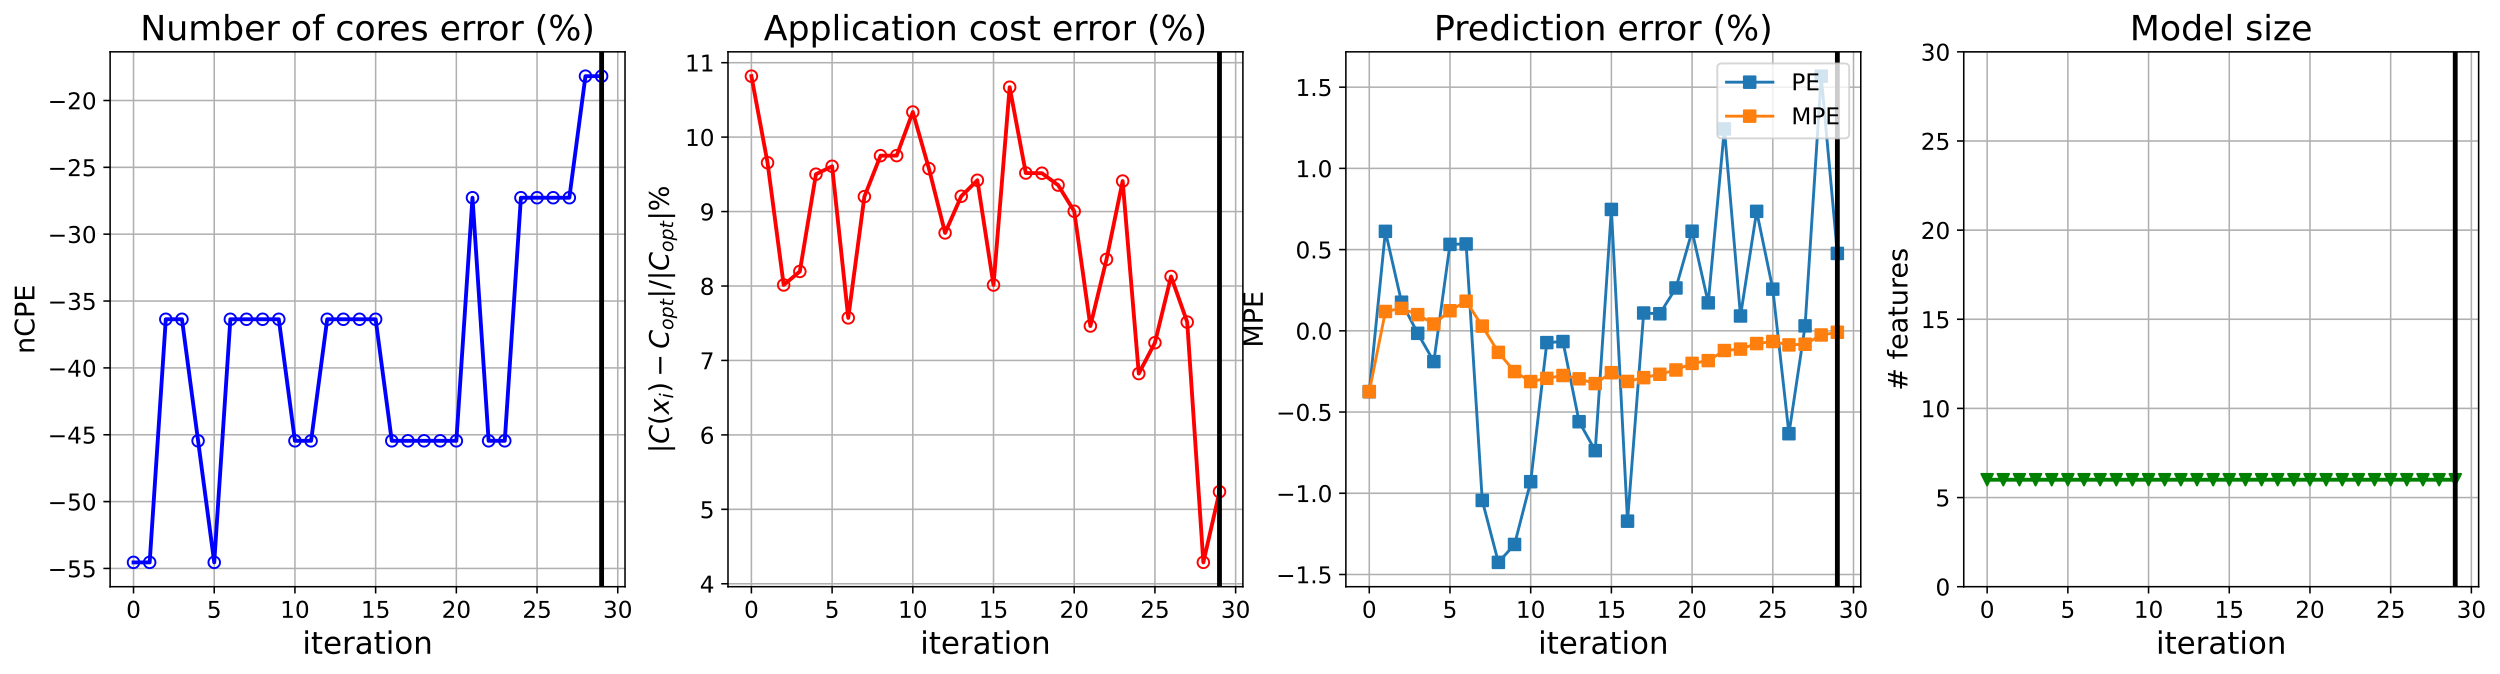 <?xml version="1.0" encoding="utf-8" standalone="no"?>
<!DOCTYPE svg PUBLIC "-//W3C//DTD SVG 1.1//EN"
  "http://www.w3.org/Graphics/SVG/1.1/DTD/svg11.dtd">
<!-- Created with matplotlib (https://matplotlib.org/) -->
<svg height="349.376pt" version="1.1" viewBox="0 0 1295.745 349.376" width="1295.745pt" xmlns="http://www.w3.org/2000/svg" xmlns:xlink="http://www.w3.org/1999/xlink">
 <defs>
  <style type="text/css">
*{stroke-linecap:butt;stroke-linejoin:round;}
  </style>
 </defs>
 <g id="figure_1">
  <g id="patch_1">
   <path d="M 0 349.376 
L 1295.745 349.376 
L 1295.745 0 
L 0 0 
z
" style="fill:#ffffff;"/>
  </g>
  <g id="axes_1">
   <g id="patch_2">
    <path d="M 57.075 304.077 
L 323.945 304.077 
L 323.945 26.877 
L 57.075 26.877 
z
" style="fill:#ffffff;"/>
   </g>
   <g id="matplotlib.axis_1">
    <g id="xtick_1">
     <g id="line2d_1">
      <path clip-path="url(#p11b490800e)" d="M 69.205 304.077 
L 69.205 26.877 
" style="fill:none;stroke:#b0b0b0;stroke-linecap:square;stroke-width:0.8;"/>
     </g>
     <g id="line2d_2">
      <defs>
       <path d="M 0 0 
L 0 3.5 
" id="mc2f6b63f4b" style="stroke:#000000;stroke-width:0.8;"/>
      </defs>
      <g>
       <use style="stroke:#000000;stroke-width:0.8;" x="69.205" xlink:href="#mc2f6b63f4b" y="304.077"/>
      </g>
     </g>
     <g id="text_1">
      <!-- 0 -->
      <defs>
       <path d="M 31.781 66.406 
Q 24.172 66.406 20.328 58.906 
Q 16.5 51.422 16.5 36.375 
Q 16.5 21.391 20.328 13.891 
Q 24.172 6.391 31.781 6.391 
Q 39.453 6.391 43.281 13.891 
Q 47.125 21.391 47.125 36.375 
Q 47.125 51.422 43.281 58.906 
Q 39.453 66.406 31.781 66.406 
z
M 31.781 74.219 
Q 44.047 74.219 50.516 64.516 
Q 56.984 54.828 56.984 36.375 
Q 56.984 17.969 50.516 8.266 
Q 44.047 -1.422 31.781 -1.422 
Q 19.531 -1.422 13.062 8.266 
Q 6.594 17.969 6.594 36.375 
Q 6.594 54.828 13.062 64.516 
Q 19.531 74.219 31.781 74.219 
z
" id="DejaVuSans-48"/>
      </defs>
      <g transform="translate(65.388 320.195)scale(0.12 -0.12)">
       <use xlink:href="#DejaVuSans-48"/>
      </g>
     </g>
    </g>
    <g id="xtick_2">
     <g id="line2d_3">
      <path clip-path="url(#p11b490800e)" d="M 111.035 304.077 
L 111.035 26.877 
" style="fill:none;stroke:#b0b0b0;stroke-linecap:square;stroke-width:0.8;"/>
     </g>
     <g id="line2d_4">
      <g>
       <use style="stroke:#000000;stroke-width:0.8;" x="111.035" xlink:href="#mc2f6b63f4b" y="304.077"/>
      </g>
     </g>
     <g id="text_2">
      <!-- 5 -->
      <defs>
       <path d="M 10.797 72.906 
L 49.516 72.906 
L 49.516 64.594 
L 19.828 64.594 
L 19.828 46.734 
Q 21.969 47.469 24.109 47.828 
Q 26.266 48.188 28.422 48.188 
Q 40.625 48.188 47.75 41.5 
Q 54.891 34.812 54.891 23.391 
Q 54.891 11.625 47.562 5.094 
Q 40.234 -1.422 26.906 -1.422 
Q 22.312 -1.422 17.547 -0.641 
Q 12.797 0.141 7.719 1.703 
L 7.719 11.625 
Q 12.109 9.234 16.797 8.062 
Q 21.484 6.891 26.703 6.891 
Q 35.156 6.891 40.078 11.328 
Q 45.016 15.766 45.016 23.391 
Q 45.016 31 40.078 35.438 
Q 35.156 39.891 26.703 39.891 
Q 22.75 39.891 18.812 39.016 
Q 14.891 38.141 10.797 36.281 
z
" id="DejaVuSans-53"/>
      </defs>
      <g transform="translate(107.217 320.195)scale(0.12 -0.12)">
       <use xlink:href="#DejaVuSans-53"/>
      </g>
     </g>
    </g>
    <g id="xtick_3">
     <g id="line2d_5">
      <path clip-path="url(#p11b490800e)" d="M 152.864 304.077 
L 152.864 26.877 
" style="fill:none;stroke:#b0b0b0;stroke-linecap:square;stroke-width:0.8;"/>
     </g>
     <g id="line2d_6">
      <g>
       <use style="stroke:#000000;stroke-width:0.8;" x="152.864" xlink:href="#mc2f6b63f4b" y="304.077"/>
      </g>
     </g>
     <g id="text_3">
      <!-- 10 -->
      <defs>
       <path d="M 12.406 8.297 
L 28.516 8.297 
L 28.516 63.922 
L 10.984 60.406 
L 10.984 69.391 
L 28.422 72.906 
L 38.281 72.906 
L 38.281 8.297 
L 54.391 8.297 
L 54.391 0 
L 12.406 0 
z
" id="DejaVuSans-49"/>
      </defs>
      <g transform="translate(145.229 320.195)scale(0.12 -0.12)">
       <use xlink:href="#DejaVuSans-49"/>
       <use x="63.623" xlink:href="#DejaVuSans-48"/>
      </g>
     </g>
    </g>
    <g id="xtick_4">
     <g id="line2d_7">
      <path clip-path="url(#p11b490800e)" d="M 194.693 304.077 
L 194.693 26.877 
" style="fill:none;stroke:#b0b0b0;stroke-linecap:square;stroke-width:0.8;"/>
     </g>
     <g id="line2d_8">
      <g>
       <use style="stroke:#000000;stroke-width:0.8;" x="194.693" xlink:href="#mc2f6b63f4b" y="304.077"/>
      </g>
     </g>
     <g id="text_4">
      <!-- 15 -->
      <g transform="translate(187.058 320.195)scale(0.12 -0.12)">
       <use xlink:href="#DejaVuSans-49"/>
       <use x="63.623" xlink:href="#DejaVuSans-53"/>
      </g>
     </g>
    </g>
    <g id="xtick_5">
     <g id="line2d_9">
      <path clip-path="url(#p11b490800e)" d="M 236.522 304.077 
L 236.522 26.877 
" style="fill:none;stroke:#b0b0b0;stroke-linecap:square;stroke-width:0.8;"/>
     </g>
     <g id="line2d_10">
      <g>
       <use style="stroke:#000000;stroke-width:0.8;" x="236.522" xlink:href="#mc2f6b63f4b" y="304.077"/>
      </g>
     </g>
     <g id="text_5">
      <!-- 20 -->
      <defs>
       <path d="M 19.188 8.297 
L 53.609 8.297 
L 53.609 0 
L 7.328 0 
L 7.328 8.297 
Q 12.938 14.109 22.625 23.891 
Q 32.328 33.688 34.812 36.531 
Q 39.547 41.844 41.422 45.531 
Q 43.312 49.219 43.312 52.781 
Q 43.312 58.594 39.234 62.25 
Q 35.156 65.922 28.609 65.922 
Q 23.969 65.922 18.812 64.312 
Q 13.672 62.703 7.812 59.422 
L 7.812 69.391 
Q 13.766 71.781 18.938 73 
Q 24.125 74.219 28.422 74.219 
Q 39.75 74.219 46.484 68.547 
Q 53.219 62.891 53.219 53.422 
Q 53.219 48.922 51.531 44.891 
Q 49.859 40.875 45.406 35.406 
Q 44.188 33.984 37.641 27.219 
Q 31.109 20.453 19.188 8.297 
z
" id="DejaVuSans-50"/>
      </defs>
      <g transform="translate(228.887 320.195)scale(0.12 -0.12)">
       <use xlink:href="#DejaVuSans-50"/>
       <use x="63.623" xlink:href="#DejaVuSans-48"/>
      </g>
     </g>
    </g>
    <g id="xtick_6">
     <g id="line2d_11">
      <path clip-path="url(#p11b490800e)" d="M 278.351 304.077 
L 278.351 26.877 
" style="fill:none;stroke:#b0b0b0;stroke-linecap:square;stroke-width:0.8;"/>
     </g>
     <g id="line2d_12">
      <g>
       <use style="stroke:#000000;stroke-width:0.8;" x="278.351" xlink:href="#mc2f6b63f4b" y="304.077"/>
      </g>
     </g>
     <g id="text_6">
      <!-- 25 -->
      <g transform="translate(270.716 320.195)scale(0.12 -0.12)">
       <use xlink:href="#DejaVuSans-50"/>
       <use x="63.623" xlink:href="#DejaVuSans-53"/>
      </g>
     </g>
    </g>
    <g id="xtick_7">
     <g id="line2d_13">
      <path clip-path="url(#p11b490800e)" d="M 320.18 304.077 
L 320.18 26.877 
" style="fill:none;stroke:#b0b0b0;stroke-linecap:square;stroke-width:0.8;"/>
     </g>
     <g id="line2d_14">
      <g>
       <use style="stroke:#000000;stroke-width:0.8;" x="320.18" xlink:href="#mc2f6b63f4b" y="304.077"/>
      </g>
     </g>
     <g id="text_7">
      <!-- 30 -->
      <defs>
       <path d="M 40.578 39.312 
Q 47.656 37.797 51.625 33 
Q 55.609 28.219 55.609 21.188 
Q 55.609 10.406 48.188 4.484 
Q 40.766 -1.422 27.094 -1.422 
Q 22.516 -1.422 17.656 -0.516 
Q 12.797 0.391 7.625 2.203 
L 7.625 11.719 
Q 11.719 9.328 16.594 8.109 
Q 21.484 6.891 26.812 6.891 
Q 36.078 6.891 40.938 10.547 
Q 45.797 14.203 45.797 21.188 
Q 45.797 27.641 41.281 31.266 
Q 36.766 34.906 28.719 34.906 
L 20.219 34.906 
L 20.219 43.016 
L 29.109 43.016 
Q 36.375 43.016 40.234 45.922 
Q 44.094 48.828 44.094 54.297 
Q 44.094 59.906 40.109 62.906 
Q 36.141 65.922 28.719 65.922 
Q 24.656 65.922 20.016 65.031 
Q 15.375 64.156 9.812 62.312 
L 9.812 71.094 
Q 15.438 72.656 20.344 73.438 
Q 25.25 74.219 29.594 74.219 
Q 40.828 74.219 47.359 69.109 
Q 53.906 64.016 53.906 55.328 
Q 53.906 49.266 50.438 45.094 
Q 46.969 40.922 40.578 39.312 
z
" id="DejaVuSans-51"/>
      </defs>
      <g transform="translate(312.545 320.195)scale(0.12 -0.12)">
       <use xlink:href="#DejaVuSans-51"/>
       <use x="63.623" xlink:href="#DejaVuSans-48"/>
      </g>
     </g>
    </g>
    <g id="text_8">
     <!-- iteration -->
     <defs>
      <path d="M 9.422 54.688 
L 18.406 54.688 
L 18.406 0 
L 9.422 0 
z
M 9.422 75.984 
L 18.406 75.984 
L 18.406 64.594 
L 9.422 64.594 
z
" id="DejaVuSans-105"/>
      <path d="M 18.312 70.219 
L 18.312 54.688 
L 36.812 54.688 
L 36.812 47.703 
L 18.312 47.703 
L 18.312 18.016 
Q 18.312 11.328 20.141 9.422 
Q 21.969 7.516 27.594 7.516 
L 36.812 7.516 
L 36.812 0 
L 27.594 0 
Q 17.188 0 13.234 3.875 
Q 9.281 7.766 9.281 18.016 
L 9.281 47.703 
L 2.688 47.703 
L 2.688 54.688 
L 9.281 54.688 
L 9.281 70.219 
z
" id="DejaVuSans-116"/>
      <path d="M 56.203 29.594 
L 56.203 25.203 
L 14.891 25.203 
Q 15.484 15.922 20.484 11.062 
Q 25.484 6.203 34.422 6.203 
Q 39.594 6.203 44.453 7.469 
Q 49.312 8.734 54.109 11.281 
L 54.109 2.781 
Q 49.266 0.734 44.188 -0.344 
Q 39.109 -1.422 33.891 -1.422 
Q 20.797 -1.422 13.156 6.188 
Q 5.516 13.812 5.516 26.812 
Q 5.516 40.234 12.766 48.109 
Q 20.016 56 32.328 56 
Q 43.359 56 49.781 48.891 
Q 56.203 41.797 56.203 29.594 
z
M 47.219 32.234 
Q 47.125 39.594 43.094 43.984 
Q 39.062 48.391 32.422 48.391 
Q 24.906 48.391 20.391 44.141 
Q 15.875 39.891 15.188 32.172 
z
" id="DejaVuSans-101"/>
      <path d="M 41.109 46.297 
Q 39.594 47.172 37.812 47.578 
Q 36.031 48 33.891 48 
Q 26.266 48 22.188 43.047 
Q 18.109 38.094 18.109 28.812 
L 18.109 0 
L 9.078 0 
L 9.078 54.688 
L 18.109 54.688 
L 18.109 46.188 
Q 20.953 51.172 25.484 53.578 
Q 30.031 56 36.531 56 
Q 37.453 56 38.578 55.875 
Q 39.703 55.766 41.062 55.516 
z
" id="DejaVuSans-114"/>
      <path d="M 34.281 27.484 
Q 23.391 27.484 19.188 25 
Q 14.984 22.516 14.984 16.5 
Q 14.984 11.719 18.141 8.906 
Q 21.297 6.109 26.703 6.109 
Q 34.188 6.109 38.703 11.406 
Q 43.219 16.703 43.219 25.484 
L 43.219 27.484 
z
M 52.203 31.203 
L 52.203 0 
L 43.219 0 
L 43.219 8.297 
Q 40.141 3.328 35.547 0.953 
Q 30.953 -1.422 24.312 -1.422 
Q 15.922 -1.422 10.953 3.297 
Q 6 8.016 6 15.922 
Q 6 25.141 12.172 29.828 
Q 18.359 34.516 30.609 34.516 
L 43.219 34.516 
L 43.219 35.406 
Q 43.219 41.609 39.141 45 
Q 35.062 48.391 27.688 48.391 
Q 23 48.391 18.547 47.266 
Q 14.109 46.141 10.016 43.891 
L 10.016 52.203 
Q 14.938 54.109 19.578 55.047 
Q 24.219 56 28.609 56 
Q 40.484 56 46.344 49.844 
Q 52.203 43.703 52.203 31.203 
z
" id="DejaVuSans-97"/>
      <path d="M 30.609 48.391 
Q 23.391 48.391 19.188 42.75 
Q 14.984 37.109 14.984 27.297 
Q 14.984 17.484 19.156 11.844 
Q 23.344 6.203 30.609 6.203 
Q 37.797 6.203 41.984 11.859 
Q 46.188 17.531 46.188 27.297 
Q 46.188 37.016 41.984 42.703 
Q 37.797 48.391 30.609 48.391 
z
M 30.609 56 
Q 42.328 56 49.016 48.375 
Q 55.719 40.766 55.719 27.297 
Q 55.719 13.875 49.016 6.219 
Q 42.328 -1.422 30.609 -1.422 
Q 18.844 -1.422 12.172 6.219 
Q 5.516 13.875 5.516 27.297 
Q 5.516 40.766 12.172 48.375 
Q 18.844 56 30.609 56 
z
" id="DejaVuSans-111"/>
      <path d="M 54.891 33.016 
L 54.891 0 
L 45.906 0 
L 45.906 32.719 
Q 45.906 40.484 42.875 44.328 
Q 39.844 48.188 33.797 48.188 
Q 26.516 48.188 22.312 43.547 
Q 18.109 38.922 18.109 30.906 
L 18.109 0 
L 9.078 0 
L 9.078 54.688 
L 18.109 54.688 
L 18.109 46.188 
Q 21.344 51.125 25.703 53.562 
Q 30.078 56 35.797 56 
Q 45.219 56 50.047 50.172 
Q 54.891 44.344 54.891 33.016 
z
" id="DejaVuSans-110"/>
     </defs>
     <g transform="translate(156.714 338.848)scale(0.16 -0.16)">
      <use xlink:href="#DejaVuSans-105"/>
      <use x="27.783" xlink:href="#DejaVuSans-116"/>
      <use x="66.992" xlink:href="#DejaVuSans-101"/>
      <use x="128.516" xlink:href="#DejaVuSans-114"/>
      <use x="169.629" xlink:href="#DejaVuSans-97"/>
      <use x="230.908" xlink:href="#DejaVuSans-116"/>
      <use x="270.117" xlink:href="#DejaVuSans-105"/>
      <use x="297.9" xlink:href="#DejaVuSans-111"/>
      <use x="359.082" xlink:href="#DejaVuSans-110"/>
     </g>
    </g>
   </g>
   <g id="matplotlib.axis_2">
    <g id="ytick_1">
     <g id="line2d_15">
      <path clip-path="url(#p11b490800e)" d="M 57.075 294.627 
L 323.945 294.627 
" style="fill:none;stroke:#b0b0b0;stroke-linecap:square;stroke-width:0.8;"/>
     </g>
     <g id="line2d_16">
      <defs>
       <path d="M 0 0 
L -3.5 0 
" id="m0b11afbd32" style="stroke:#000000;stroke-width:0.8;"/>
      </defs>
      <g>
       <use style="stroke:#000000;stroke-width:0.8;" x="57.075" xlink:href="#m0b11afbd32" y="294.627"/>
      </g>
     </g>
     <g id="text_9">
      <!-- −55 -->
      <defs>
       <path d="M 10.594 35.5 
L 73.188 35.5 
L 73.188 27.203 
L 10.594 27.203 
z
" id="DejaVuSans-8722"/>
      </defs>
      <g transform="translate(24.749 299.186)scale(0.12 -0.12)">
       <use xlink:href="#DejaVuSans-8722"/>
       <use x="83.789" xlink:href="#DejaVuSans-53"/>
       <use x="147.412" xlink:href="#DejaVuSans-53"/>
      </g>
     </g>
    </g>
    <g id="ytick_2">
     <g id="line2d_17">
      <path clip-path="url(#p11b490800e)" d="M 57.075 259.977 
L 323.945 259.977 
" style="fill:none;stroke:#b0b0b0;stroke-linecap:square;stroke-width:0.8;"/>
     </g>
     <g id="line2d_18">
      <g>
       <use style="stroke:#000000;stroke-width:0.8;" x="57.075" xlink:href="#m0b11afbd32" y="259.977"/>
      </g>
     </g>
     <g id="text_10">
      <!-- −50 -->
      <g transform="translate(24.749 264.536)scale(0.12 -0.12)">
       <use xlink:href="#DejaVuSans-8722"/>
       <use x="83.789" xlink:href="#DejaVuSans-53"/>
       <use x="147.412" xlink:href="#DejaVuSans-48"/>
      </g>
     </g>
    </g>
    <g id="ytick_3">
     <g id="line2d_19">
      <path clip-path="url(#p11b490800e)" d="M 57.075 225.327 
L 323.945 225.327 
" style="fill:none;stroke:#b0b0b0;stroke-linecap:square;stroke-width:0.8;"/>
     </g>
     <g id="line2d_20">
      <g>
       <use style="stroke:#000000;stroke-width:0.8;" x="57.075" xlink:href="#m0b11afbd32" y="225.327"/>
      </g>
     </g>
     <g id="text_11">
      <!-- −45 -->
      <defs>
       <path d="M 37.797 64.312 
L 12.891 25.391 
L 37.797 25.391 
z
M 35.203 72.906 
L 47.609 72.906 
L 47.609 25.391 
L 58.016 25.391 
L 58.016 17.188 
L 47.609 17.188 
L 47.609 0 
L 37.797 0 
L 37.797 17.188 
L 4.891 17.188 
L 4.891 26.703 
z
" id="DejaVuSans-52"/>
      </defs>
      <g transform="translate(24.749 229.886)scale(0.12 -0.12)">
       <use xlink:href="#DejaVuSans-8722"/>
       <use x="83.789" xlink:href="#DejaVuSans-52"/>
       <use x="147.412" xlink:href="#DejaVuSans-53"/>
      </g>
     </g>
    </g>
    <g id="ytick_4">
     <g id="line2d_21">
      <path clip-path="url(#p11b490800e)" d="M 57.075 190.677 
L 323.945 190.677 
" style="fill:none;stroke:#b0b0b0;stroke-linecap:square;stroke-width:0.8;"/>
     </g>
     <g id="line2d_22">
      <g>
       <use style="stroke:#000000;stroke-width:0.8;" x="57.075" xlink:href="#m0b11afbd32" y="190.677"/>
      </g>
     </g>
     <g id="text_12">
      <!-- −40 -->
      <g transform="translate(24.749 195.236)scale(0.12 -0.12)">
       <use xlink:href="#DejaVuSans-8722"/>
       <use x="83.789" xlink:href="#DejaVuSans-52"/>
       <use x="147.412" xlink:href="#DejaVuSans-48"/>
      </g>
     </g>
    </g>
    <g id="ytick_5">
     <g id="line2d_23">
      <path clip-path="url(#p11b490800e)" d="M 57.075 156.027 
L 323.945 156.027 
" style="fill:none;stroke:#b0b0b0;stroke-linecap:square;stroke-width:0.8;"/>
     </g>
     <g id="line2d_24">
      <g>
       <use style="stroke:#000000;stroke-width:0.8;" x="57.075" xlink:href="#m0b11afbd32" y="156.027"/>
      </g>
     </g>
     <g id="text_13">
      <!-- −35 -->
      <g transform="translate(24.749 160.586)scale(0.12 -0.12)">
       <use xlink:href="#DejaVuSans-8722"/>
       <use x="83.789" xlink:href="#DejaVuSans-51"/>
       <use x="147.412" xlink:href="#DejaVuSans-53"/>
      </g>
     </g>
    </g>
    <g id="ytick_6">
     <g id="line2d_25">
      <path clip-path="url(#p11b490800e)" d="M 57.075 121.377 
L 323.945 121.377 
" style="fill:none;stroke:#b0b0b0;stroke-linecap:square;stroke-width:0.8;"/>
     </g>
     <g id="line2d_26">
      <g>
       <use style="stroke:#000000;stroke-width:0.8;" x="57.075" xlink:href="#m0b11afbd32" y="121.377"/>
      </g>
     </g>
     <g id="text_14">
      <!-- −30 -->
      <g transform="translate(24.749 125.936)scale(0.12 -0.12)">
       <use xlink:href="#DejaVuSans-8722"/>
       <use x="83.789" xlink:href="#DejaVuSans-51"/>
       <use x="147.412" xlink:href="#DejaVuSans-48"/>
      </g>
     </g>
    </g>
    <g id="ytick_7">
     <g id="line2d_27">
      <path clip-path="url(#p11b490800e)" d="M 57.075 86.727 
L 323.945 86.727 
" style="fill:none;stroke:#b0b0b0;stroke-linecap:square;stroke-width:0.8;"/>
     </g>
     <g id="line2d_28">
      <g>
       <use style="stroke:#000000;stroke-width:0.8;" x="57.075" xlink:href="#m0b11afbd32" y="86.727"/>
      </g>
     </g>
     <g id="text_15">
      <!-- −25 -->
      <g transform="translate(24.749 91.286)scale(0.12 -0.12)">
       <use xlink:href="#DejaVuSans-8722"/>
       <use x="83.789" xlink:href="#DejaVuSans-50"/>
       <use x="147.412" xlink:href="#DejaVuSans-53"/>
      </g>
     </g>
    </g>
    <g id="ytick_8">
     <g id="line2d_29">
      <path clip-path="url(#p11b490800e)" d="M 57.075 52.077 
L 323.945 52.077 
" style="fill:none;stroke:#b0b0b0;stroke-linecap:square;stroke-width:0.8;"/>
     </g>
     <g id="line2d_30">
      <g>
       <use style="stroke:#000000;stroke-width:0.8;" x="57.075" xlink:href="#m0b11afbd32" y="52.077"/>
      </g>
     </g>
     <g id="text_16">
      <!-- −20 -->
      <g transform="translate(24.749 56.636)scale(0.12 -0.12)">
       <use xlink:href="#DejaVuSans-8722"/>
       <use x="83.789" xlink:href="#DejaVuSans-50"/>
       <use x="147.412" xlink:href="#DejaVuSans-48"/>
      </g>
     </g>
    </g>
    <g id="text_17">
     <!-- nCPE -->
     <defs>
      <path d="M 64.406 67.281 
L 64.406 56.891 
Q 59.422 61.531 53.781 63.812 
Q 48.141 66.109 41.797 66.109 
Q 29.297 66.109 22.656 58.469 
Q 16.016 50.828 16.016 36.375 
Q 16.016 21.969 22.656 14.328 
Q 29.297 6.688 41.797 6.688 
Q 48.141 6.688 53.781 8.984 
Q 59.422 11.281 64.406 15.922 
L 64.406 5.609 
Q 59.234 2.094 53.438 0.328 
Q 47.656 -1.422 41.219 -1.422 
Q 24.656 -1.422 15.125 8.703 
Q 5.609 18.844 5.609 36.375 
Q 5.609 53.953 15.125 64.078 
Q 24.656 74.219 41.219 74.219 
Q 47.75 74.219 53.531 72.484 
Q 59.328 70.75 64.406 67.281 
z
" id="DejaVuSans-67"/>
      <path d="M 19.672 64.797 
L 19.672 37.406 
L 32.078 37.406 
Q 38.969 37.406 42.719 40.969 
Q 46.484 44.531 46.484 51.125 
Q 46.484 57.672 42.719 61.234 
Q 38.969 64.797 32.078 64.797 
z
M 9.812 72.906 
L 32.078 72.906 
Q 44.344 72.906 50.609 67.359 
Q 56.891 61.812 56.891 51.125 
Q 56.891 40.328 50.609 34.812 
Q 44.344 29.297 32.078 29.297 
L 19.672 29.297 
L 19.672 0 
L 9.812 0 
z
" id="DejaVuSans-80"/>
      <path d="M 9.812 72.906 
L 55.906 72.906 
L 55.906 64.594 
L 19.672 64.594 
L 19.672 43.016 
L 54.391 43.016 
L 54.391 34.719 
L 19.672 34.719 
L 19.672 8.297 
L 56.781 8.297 
L 56.781 0 
L 9.812 0 
z
" id="DejaVuSans-69"/>
     </defs>
     <g transform="translate(17.838 183.445)rotate(-90)scale(0.14 -0.14)">
      <use xlink:href="#DejaVuSans-110"/>
      <use x="63.379" xlink:href="#DejaVuSans-67"/>
      <use x="133.203" xlink:href="#DejaVuSans-80"/>
      <use x="193.506" xlink:href="#DejaVuSans-69"/>
     </g>
    </g>
   </g>
   <g id="line2d_31">
    <path clip-path="url(#p11b490800e)" d="M 69.205 291.477 
L 77.571 291.477 
L 85.937 165.477 
L 94.303 165.477 
L 102.669 228.477 
L 111.035 291.477 
L 119.4 165.477 
L 127.766 165.477 
L 136.132 165.477 
L 144.498 165.477 
L 152.864 228.477 
L 161.229 228.477 
L 169.595 165.477 
L 177.961 165.477 
L 186.327 165.477 
L 194.693 165.477 
L 203.059 228.477 
L 211.424 228.477 
L 219.79 228.477 
L 228.156 228.477 
L 236.522 228.477 
L 244.888 102.477 
L 253.253 228.477 
L 261.619 228.477 
L 269.985 102.477 
L 278.351 102.477 
L 286.717 102.477 
L 295.082 102.477 
L 303.448 39.477 
L 311.814 39.477 
" style="fill:none;stroke:#0000ff;stroke-linecap:square;stroke-width:2;"/>
    <defs>
     <path d="M 0 3 
C 0.796 3 1.559 2.684 2.121 2.121 
C 2.684 1.559 3 0.796 3 0 
C 3 -0.796 2.684 -1.559 2.121 -2.121 
C 1.559 -2.684 0.796 -3 0 -3 
C -0.796 -3 -1.559 -2.684 -2.121 -2.121 
C -2.684 -1.559 -3 -0.796 -3 0 
C -3 0.796 -2.684 1.559 -2.121 2.121 
C -1.559 2.684 -0.796 3 0 3 
z
" id="m8cf3094b69" style="stroke:#0000ff;"/>
    </defs>
    <g clip-path="url(#p11b490800e)">
     <use style="fill-opacity:0;stroke:#0000ff;" x="69.205" xlink:href="#m8cf3094b69" y="291.477"/>
     <use style="fill-opacity:0;stroke:#0000ff;" x="77.571" xlink:href="#m8cf3094b69" y="291.477"/>
     <use style="fill-opacity:0;stroke:#0000ff;" x="85.937" xlink:href="#m8cf3094b69" y="165.477"/>
     <use style="fill-opacity:0;stroke:#0000ff;" x="94.303" xlink:href="#m8cf3094b69" y="165.477"/>
     <use style="fill-opacity:0;stroke:#0000ff;" x="102.669" xlink:href="#m8cf3094b69" y="228.477"/>
     <use style="fill-opacity:0;stroke:#0000ff;" x="111.035" xlink:href="#m8cf3094b69" y="291.477"/>
     <use style="fill-opacity:0;stroke:#0000ff;" x="119.4" xlink:href="#m8cf3094b69" y="165.477"/>
     <use style="fill-opacity:0;stroke:#0000ff;" x="127.766" xlink:href="#m8cf3094b69" y="165.477"/>
     <use style="fill-opacity:0;stroke:#0000ff;" x="136.132" xlink:href="#m8cf3094b69" y="165.477"/>
     <use style="fill-opacity:0;stroke:#0000ff;" x="144.498" xlink:href="#m8cf3094b69" y="165.477"/>
     <use style="fill-opacity:0;stroke:#0000ff;" x="152.864" xlink:href="#m8cf3094b69" y="228.477"/>
     <use style="fill-opacity:0;stroke:#0000ff;" x="161.229" xlink:href="#m8cf3094b69" y="228.477"/>
     <use style="fill-opacity:0;stroke:#0000ff;" x="169.595" xlink:href="#m8cf3094b69" y="165.477"/>
     <use style="fill-opacity:0;stroke:#0000ff;" x="177.961" xlink:href="#m8cf3094b69" y="165.477"/>
     <use style="fill-opacity:0;stroke:#0000ff;" x="186.327" xlink:href="#m8cf3094b69" y="165.477"/>
     <use style="fill-opacity:0;stroke:#0000ff;" x="194.693" xlink:href="#m8cf3094b69" y="165.477"/>
     <use style="fill-opacity:0;stroke:#0000ff;" x="203.059" xlink:href="#m8cf3094b69" y="228.477"/>
     <use style="fill-opacity:0;stroke:#0000ff;" x="211.424" xlink:href="#m8cf3094b69" y="228.477"/>
     <use style="fill-opacity:0;stroke:#0000ff;" x="219.79" xlink:href="#m8cf3094b69" y="228.477"/>
     <use style="fill-opacity:0;stroke:#0000ff;" x="228.156" xlink:href="#m8cf3094b69" y="228.477"/>
     <use style="fill-opacity:0;stroke:#0000ff;" x="236.522" xlink:href="#m8cf3094b69" y="228.477"/>
     <use style="fill-opacity:0;stroke:#0000ff;" x="244.888" xlink:href="#m8cf3094b69" y="102.477"/>
     <use style="fill-opacity:0;stroke:#0000ff;" x="253.253" xlink:href="#m8cf3094b69" y="228.477"/>
     <use style="fill-opacity:0;stroke:#0000ff;" x="261.619" xlink:href="#m8cf3094b69" y="228.477"/>
     <use style="fill-opacity:0;stroke:#0000ff;" x="269.985" xlink:href="#m8cf3094b69" y="102.477"/>
     <use style="fill-opacity:0;stroke:#0000ff;" x="278.351" xlink:href="#m8cf3094b69" y="102.477"/>
     <use style="fill-opacity:0;stroke:#0000ff;" x="286.717" xlink:href="#m8cf3094b69" y="102.477"/>
     <use style="fill-opacity:0;stroke:#0000ff;" x="295.082" xlink:href="#m8cf3094b69" y="102.477"/>
     <use style="fill-opacity:0;stroke:#0000ff;" x="303.448" xlink:href="#m8cf3094b69" y="39.477"/>
     <use style="fill-opacity:0;stroke:#0000ff;" x="311.814" xlink:href="#m8cf3094b69" y="39.477"/>
    </g>
   </g>
   <g id="line2d_32">
    <path clip-path="url(#p11b490800e)" d="M 311.814 304.077 
L 311.814 26.877 
" style="fill:none;stroke:#000000;stroke-linecap:square;stroke-width:2.5;"/>
   </g>
   <g id="patch_3">
    <path d="M 57.075 304.077 
L 57.075 26.877 
" style="fill:none;stroke:#000000;stroke-linecap:square;stroke-linejoin:miter;stroke-width:0.8;"/>
   </g>
   <g id="patch_4">
    <path d="M 323.945 304.077 
L 323.945 26.877 
" style="fill:none;stroke:#000000;stroke-linecap:square;stroke-linejoin:miter;stroke-width:0.8;"/>
   </g>
   <g id="patch_5">
    <path d="M 57.075 304.077 
L 323.945 304.077 
" style="fill:none;stroke:#000000;stroke-linecap:square;stroke-linejoin:miter;stroke-width:0.8;"/>
   </g>
   <g id="patch_6">
    <path d="M 57.075 26.877 
L 323.945 26.877 
" style="fill:none;stroke:#000000;stroke-linecap:square;stroke-linejoin:miter;stroke-width:0.8;"/>
   </g>
   <g id="text_18">
    <!-- Number of cores error (%) -->
    <defs>
     <path d="M 9.812 72.906 
L 23.094 72.906 
L 55.422 11.922 
L 55.422 72.906 
L 64.984 72.906 
L 64.984 0 
L 51.703 0 
L 19.391 60.984 
L 19.391 0 
L 9.812 0 
z
" id="DejaVuSans-78"/>
     <path d="M 8.5 21.578 
L 8.5 54.688 
L 17.484 54.688 
L 17.484 21.922 
Q 17.484 14.156 20.5 10.266 
Q 23.531 6.391 29.594 6.391 
Q 36.859 6.391 41.078 11.031 
Q 45.312 15.672 45.312 23.688 
L 45.312 54.688 
L 54.297 54.688 
L 54.297 0 
L 45.312 0 
L 45.312 8.406 
Q 42.047 3.422 37.719 1 
Q 33.406 -1.422 27.688 -1.422 
Q 18.266 -1.422 13.375 4.438 
Q 8.5 10.297 8.5 21.578 
z
M 31.109 56 
z
" id="DejaVuSans-117"/>
     <path d="M 52 44.188 
Q 55.375 50.25 60.062 53.125 
Q 64.75 56 71.094 56 
Q 79.641 56 84.281 50.016 
Q 88.922 44.047 88.922 33.016 
L 88.922 0 
L 79.891 0 
L 79.891 32.719 
Q 79.891 40.578 77.094 44.375 
Q 74.312 48.188 68.609 48.188 
Q 61.625 48.188 57.562 43.547 
Q 53.516 38.922 53.516 30.906 
L 53.516 0 
L 44.484 0 
L 44.484 32.719 
Q 44.484 40.625 41.703 44.406 
Q 38.922 48.188 33.109 48.188 
Q 26.219 48.188 22.156 43.531 
Q 18.109 38.875 18.109 30.906 
L 18.109 0 
L 9.078 0 
L 9.078 54.688 
L 18.109 54.688 
L 18.109 46.188 
Q 21.188 51.219 25.484 53.609 
Q 29.781 56 35.688 56 
Q 41.656 56 45.828 52.969 
Q 50 49.953 52 44.188 
z
" id="DejaVuSans-109"/>
     <path d="M 48.688 27.297 
Q 48.688 37.203 44.609 42.844 
Q 40.531 48.484 33.406 48.484 
Q 26.266 48.484 22.188 42.844 
Q 18.109 37.203 18.109 27.297 
Q 18.109 17.391 22.188 11.75 
Q 26.266 6.109 33.406 6.109 
Q 40.531 6.109 44.609 11.75 
Q 48.688 17.391 48.688 27.297 
z
M 18.109 46.391 
Q 20.953 51.266 25.266 53.625 
Q 29.594 56 35.594 56 
Q 45.562 56 51.781 48.094 
Q 58.016 40.188 58.016 27.297 
Q 58.016 14.406 51.781 6.484 
Q 45.562 -1.422 35.594 -1.422 
Q 29.594 -1.422 25.266 0.953 
Q 20.953 3.328 18.109 8.203 
L 18.109 0 
L 9.078 0 
L 9.078 75.984 
L 18.109 75.984 
z
" id="DejaVuSans-98"/>
     <path id="DejaVuSans-32"/>
     <path d="M 37.109 75.984 
L 37.109 68.5 
L 28.516 68.5 
Q 23.688 68.5 21.797 66.547 
Q 19.922 64.594 19.922 59.516 
L 19.922 54.688 
L 34.719 54.688 
L 34.719 47.703 
L 19.922 47.703 
L 19.922 0 
L 10.891 0 
L 10.891 47.703 
L 2.297 47.703 
L 2.297 54.688 
L 10.891 54.688 
L 10.891 58.5 
Q 10.891 67.625 15.141 71.797 
Q 19.391 75.984 28.609 75.984 
z
" id="DejaVuSans-102"/>
     <path d="M 48.781 52.594 
L 48.781 44.188 
Q 44.969 46.297 41.141 47.344 
Q 37.312 48.391 33.406 48.391 
Q 24.656 48.391 19.812 42.844 
Q 14.984 37.312 14.984 27.297 
Q 14.984 17.281 19.812 11.734 
Q 24.656 6.203 33.406 6.203 
Q 37.312 6.203 41.141 7.25 
Q 44.969 8.297 48.781 10.406 
L 48.781 2.094 
Q 45.016 0.344 40.984 -0.531 
Q 36.969 -1.422 32.422 -1.422 
Q 20.062 -1.422 12.781 6.344 
Q 5.516 14.109 5.516 27.297 
Q 5.516 40.672 12.859 48.328 
Q 20.219 56 33.016 56 
Q 37.156 56 41.109 55.141 
Q 45.062 54.297 48.781 52.594 
z
" id="DejaVuSans-99"/>
     <path d="M 44.281 53.078 
L 44.281 44.578 
Q 40.484 46.531 36.375 47.5 
Q 32.281 48.484 27.875 48.484 
Q 21.188 48.484 17.844 46.438 
Q 14.5 44.391 14.5 40.281 
Q 14.5 37.156 16.891 35.375 
Q 19.281 33.594 26.516 31.984 
L 29.594 31.297 
Q 39.156 29.25 43.188 25.516 
Q 47.219 21.781 47.219 15.094 
Q 47.219 7.469 41.188 3.016 
Q 35.156 -1.422 24.609 -1.422 
Q 20.219 -1.422 15.453 -0.562 
Q 10.688 0.297 5.422 2 
L 5.422 11.281 
Q 10.406 8.688 15.234 7.391 
Q 20.062 6.109 24.812 6.109 
Q 31.156 6.109 34.562 8.281 
Q 37.984 10.453 37.984 14.406 
Q 37.984 18.062 35.516 20.016 
Q 33.062 21.969 24.703 23.781 
L 21.578 24.516 
Q 13.234 26.266 9.516 29.906 
Q 5.812 33.547 5.812 39.891 
Q 5.812 47.609 11.281 51.797 
Q 16.75 56 26.812 56 
Q 31.781 56 36.172 55.266 
Q 40.578 54.547 44.281 53.078 
z
" id="DejaVuSans-115"/>
     <path d="M 31 75.875 
Q 24.469 64.656 21.281 53.656 
Q 18.109 42.672 18.109 31.391 
Q 18.109 20.125 21.312 9.062 
Q 24.516 -2 31 -13.188 
L 23.188 -13.188 
Q 15.875 -1.703 12.234 9.375 
Q 8.594 20.453 8.594 31.391 
Q 8.594 42.281 12.203 53.312 
Q 15.828 64.359 23.188 75.875 
z
" id="DejaVuSans-40"/>
     <path d="M 72.703 32.078 
Q 68.453 32.078 66.031 28.469 
Q 63.625 24.859 63.625 18.406 
Q 63.625 12.062 66.031 8.422 
Q 68.453 4.781 72.703 4.781 
Q 76.859 4.781 79.266 8.422 
Q 81.688 12.062 81.688 18.406 
Q 81.688 24.812 79.266 28.438 
Q 76.859 32.078 72.703 32.078 
z
M 72.703 38.281 
Q 80.422 38.281 84.953 32.906 
Q 89.5 27.547 89.5 18.406 
Q 89.5 9.281 84.938 3.922 
Q 80.375 -1.422 72.703 -1.422 
Q 64.891 -1.422 60.344 3.922 
Q 55.812 9.281 55.812 18.406 
Q 55.812 27.594 60.375 32.938 
Q 64.938 38.281 72.703 38.281 
z
M 22.312 68.016 
Q 18.109 68.016 15.688 64.375 
Q 13.281 60.75 13.281 54.391 
Q 13.281 47.953 15.672 44.328 
Q 18.062 40.719 22.312 40.719 
Q 26.562 40.719 28.969 44.328 
Q 31.391 47.953 31.391 54.391 
Q 31.391 60.688 28.953 64.344 
Q 26.516 68.016 22.312 68.016 
z
M 66.406 74.219 
L 74.219 74.219 
L 28.609 -1.422 
L 20.797 -1.422 
z
M 22.312 74.219 
Q 30.031 74.219 34.609 68.875 
Q 39.203 63.531 39.203 54.391 
Q 39.203 45.172 34.641 39.844 
Q 30.078 34.516 22.312 34.516 
Q 14.547 34.516 10.031 39.859 
Q 5.516 45.219 5.516 54.391 
Q 5.516 63.484 10.047 68.844 
Q 14.594 74.219 22.312 74.219 
z
" id="DejaVuSans-37"/>
     <path d="M 8.016 75.875 
L 15.828 75.875 
Q 23.141 64.359 26.781 53.312 
Q 30.422 42.281 30.422 31.391 
Q 30.422 20.453 26.781 9.375 
Q 23.141 -1.703 15.828 -13.188 
L 8.016 -13.188 
Q 14.5 -2 17.703 9.062 
Q 20.906 20.125 20.906 31.391 
Q 20.906 42.672 17.703 53.656 
Q 14.5 64.656 8.016 75.875 
z
" id="DejaVuSans-41"/>
    </defs>
    <g transform="translate(72.701 20.877)scale(0.18 -0.18)">
     <use xlink:href="#DejaVuSans-78"/>
     <use x="74.805" xlink:href="#DejaVuSans-117"/>
     <use x="138.184" xlink:href="#DejaVuSans-109"/>
     <use x="235.596" xlink:href="#DejaVuSans-98"/>
     <use x="299.072" xlink:href="#DejaVuSans-101"/>
     <use x="360.596" xlink:href="#DejaVuSans-114"/>
     <use x="401.709" xlink:href="#DejaVuSans-32"/>
     <use x="433.496" xlink:href="#DejaVuSans-111"/>
     <use x="494.678" xlink:href="#DejaVuSans-102"/>
     <use x="529.883" xlink:href="#DejaVuSans-32"/>
     <use x="561.67" xlink:href="#DejaVuSans-99"/>
     <use x="616.65" xlink:href="#DejaVuSans-111"/>
     <use x="677.832" xlink:href="#DejaVuSans-114"/>
     <use x="716.695" xlink:href="#DejaVuSans-101"/>
     <use x="778.219" xlink:href="#DejaVuSans-115"/>
     <use x="830.318" xlink:href="#DejaVuSans-32"/>
     <use x="862.105" xlink:href="#DejaVuSans-101"/>
     <use x="923.629" xlink:href="#DejaVuSans-114"/>
     <use x="962.992" xlink:href="#DejaVuSans-114"/>
     <use x="1001.855" xlink:href="#DejaVuSans-111"/>
     <use x="1063.037" xlink:href="#DejaVuSans-114"/>
     <use x="1104.15" xlink:href="#DejaVuSans-32"/>
     <use x="1135.938" xlink:href="#DejaVuSans-40"/>
     <use x="1174.951" xlink:href="#DejaVuSans-37"/>
     <use x="1269.971" xlink:href="#DejaVuSans-41"/>
    </g>
   </g>
  </g>
  <g id="axes_2">
   <g id="patch_7">
    <path d="M 377.318 304.077 
L 644.188 304.077 
L 644.188 26.877 
L 377.318 26.877 
z
" style="fill:#ffffff;"/>
   </g>
   <g id="matplotlib.axis_3">
    <g id="xtick_8">
     <g id="line2d_33">
      <path clip-path="url(#p8cb74db29c)" d="M 389.449 304.077 
L 389.449 26.877 
" style="fill:none;stroke:#b0b0b0;stroke-linecap:square;stroke-width:0.8;"/>
     </g>
     <g id="line2d_34">
      <g>
       <use style="stroke:#000000;stroke-width:0.8;" x="389.449" xlink:href="#mc2f6b63f4b" y="304.077"/>
      </g>
     </g>
     <g id="text_19">
      <!-- 0 -->
      <g transform="translate(385.631 320.195)scale(0.12 -0.12)">
       <use xlink:href="#DejaVuSans-48"/>
      </g>
     </g>
    </g>
    <g id="xtick_9">
     <g id="line2d_35">
      <path clip-path="url(#p8cb74db29c)" d="M 431.278 304.077 
L 431.278 26.877 
" style="fill:none;stroke:#b0b0b0;stroke-linecap:square;stroke-width:0.8;"/>
     </g>
     <g id="line2d_36">
      <g>
       <use style="stroke:#000000;stroke-width:0.8;" x="431.278" xlink:href="#mc2f6b63f4b" y="304.077"/>
      </g>
     </g>
     <g id="text_20">
      <!-- 5 -->
      <g transform="translate(427.46 320.195)scale(0.12 -0.12)">
       <use xlink:href="#DejaVuSans-53"/>
      </g>
     </g>
    </g>
    <g id="xtick_10">
     <g id="line2d_37">
      <path clip-path="url(#p8cb74db29c)" d="M 473.107 304.077 
L 473.107 26.877 
" style="fill:none;stroke:#b0b0b0;stroke-linecap:square;stroke-width:0.8;"/>
     </g>
     <g id="line2d_38">
      <g>
       <use style="stroke:#000000;stroke-width:0.8;" x="473.107" xlink:href="#mc2f6b63f4b" y="304.077"/>
      </g>
     </g>
     <g id="text_21">
      <!-- 10 -->
      <g transform="translate(465.472 320.195)scale(0.12 -0.12)">
       <use xlink:href="#DejaVuSans-49"/>
       <use x="63.623" xlink:href="#DejaVuSans-48"/>
      </g>
     </g>
    </g>
    <g id="xtick_11">
     <g id="line2d_39">
      <path clip-path="url(#p8cb74db29c)" d="M 514.936 304.077 
L 514.936 26.877 
" style="fill:none;stroke:#b0b0b0;stroke-linecap:square;stroke-width:0.8;"/>
     </g>
     <g id="line2d_40">
      <g>
       <use style="stroke:#000000;stroke-width:0.8;" x="514.936" xlink:href="#mc2f6b63f4b" y="304.077"/>
      </g>
     </g>
     <g id="text_22">
      <!-- 15 -->
      <g transform="translate(507.301 320.195)scale(0.12 -0.12)">
       <use xlink:href="#DejaVuSans-49"/>
       <use x="63.623" xlink:href="#DejaVuSans-53"/>
      </g>
     </g>
    </g>
    <g id="xtick_12">
     <g id="line2d_41">
      <path clip-path="url(#p8cb74db29c)" d="M 556.765 304.077 
L 556.765 26.877 
" style="fill:none;stroke:#b0b0b0;stroke-linecap:square;stroke-width:0.8;"/>
     </g>
     <g id="line2d_42">
      <g>
       <use style="stroke:#000000;stroke-width:0.8;" x="556.765" xlink:href="#mc2f6b63f4b" y="304.077"/>
      </g>
     </g>
     <g id="text_23">
      <!-- 20 -->
      <g transform="translate(549.13 320.195)scale(0.12 -0.12)">
       <use xlink:href="#DejaVuSans-50"/>
       <use x="63.623" xlink:href="#DejaVuSans-48"/>
      </g>
     </g>
    </g>
    <g id="xtick_13">
     <g id="line2d_43">
      <path clip-path="url(#p8cb74db29c)" d="M 598.594 304.077 
L 598.594 26.877 
" style="fill:none;stroke:#b0b0b0;stroke-linecap:square;stroke-width:0.8;"/>
     </g>
     <g id="line2d_44">
      <g>
       <use style="stroke:#000000;stroke-width:0.8;" x="598.594" xlink:href="#mc2f6b63f4b" y="304.077"/>
      </g>
     </g>
     <g id="text_24">
      <!-- 25 -->
      <g transform="translate(590.959 320.195)scale(0.12 -0.12)">
       <use xlink:href="#DejaVuSans-50"/>
       <use x="63.623" xlink:href="#DejaVuSans-53"/>
      </g>
     </g>
    </g>
    <g id="xtick_14">
     <g id="line2d_45">
      <path clip-path="url(#p8cb74db29c)" d="M 640.423 304.077 
L 640.423 26.877 
" style="fill:none;stroke:#b0b0b0;stroke-linecap:square;stroke-width:0.8;"/>
     </g>
     <g id="line2d_46">
      <g>
       <use style="stroke:#000000;stroke-width:0.8;" x="640.423" xlink:href="#mc2f6b63f4b" y="304.077"/>
      </g>
     </g>
     <g id="text_25">
      <!-- 30 -->
      <g transform="translate(632.788 320.195)scale(0.12 -0.12)">
       <use xlink:href="#DejaVuSans-51"/>
       <use x="63.623" xlink:href="#DejaVuSans-48"/>
      </g>
     </g>
    </g>
    <g id="text_26">
     <!-- iteration -->
     <g transform="translate(476.957 338.848)scale(0.16 -0.16)">
      <use xlink:href="#DejaVuSans-105"/>
      <use x="27.783" xlink:href="#DejaVuSans-116"/>
      <use x="66.992" xlink:href="#DejaVuSans-101"/>
      <use x="128.516" xlink:href="#DejaVuSans-114"/>
      <use x="169.629" xlink:href="#DejaVuSans-97"/>
      <use x="230.908" xlink:href="#DejaVuSans-116"/>
      <use x="270.117" xlink:href="#DejaVuSans-105"/>
      <use x="297.9" xlink:href="#DejaVuSans-111"/>
      <use x="359.082" xlink:href="#DejaVuSans-110"/>
     </g>
    </g>
   </g>
   <g id="matplotlib.axis_4">
    <g id="ytick_9">
     <g id="line2d_47">
      <path clip-path="url(#p8cb74db29c)" d="M 377.318 302.573 
L 644.188 302.573 
" style="fill:none;stroke:#b0b0b0;stroke-linecap:square;stroke-width:0.8;"/>
     </g>
     <g id="line2d_48">
      <g>
       <use style="stroke:#000000;stroke-width:0.8;" x="377.318" xlink:href="#m0b11afbd32" y="302.573"/>
      </g>
     </g>
     <g id="text_27">
      <!-- 4 -->
      <g transform="translate(362.683 307.132)scale(0.12 -0.12)">
       <use xlink:href="#DejaVuSans-52"/>
      </g>
     </g>
    </g>
    <g id="ytick_10">
     <g id="line2d_49">
      <path clip-path="url(#p8cb74db29c)" d="M 377.318 263.989 
L 644.188 263.989 
" style="fill:none;stroke:#b0b0b0;stroke-linecap:square;stroke-width:0.8;"/>
     </g>
     <g id="line2d_50">
      <g>
       <use style="stroke:#000000;stroke-width:0.8;" x="377.318" xlink:href="#m0b11afbd32" y="263.989"/>
      </g>
     </g>
     <g id="text_28">
      <!-- 5 -->
      <g transform="translate(362.683 268.549)scale(0.12 -0.12)">
       <use xlink:href="#DejaVuSans-53"/>
      </g>
     </g>
    </g>
    <g id="ytick_11">
     <g id="line2d_51">
      <path clip-path="url(#p8cb74db29c)" d="M 377.318 225.406 
L 644.188 225.406 
" style="fill:none;stroke:#b0b0b0;stroke-linecap:square;stroke-width:0.8;"/>
     </g>
     <g id="line2d_52">
      <g>
       <use style="stroke:#000000;stroke-width:0.8;" x="377.318" xlink:href="#m0b11afbd32" y="225.406"/>
      </g>
     </g>
     <g id="text_29">
      <!-- 6 -->
      <defs>
       <path d="M 33.016 40.375 
Q 26.375 40.375 22.484 35.828 
Q 18.609 31.297 18.609 23.391 
Q 18.609 15.531 22.484 10.953 
Q 26.375 6.391 33.016 6.391 
Q 39.656 6.391 43.531 10.953 
Q 47.406 15.531 47.406 23.391 
Q 47.406 31.297 43.531 35.828 
Q 39.656 40.375 33.016 40.375 
z
M 52.594 71.297 
L 52.594 62.312 
Q 48.875 64.062 45.094 64.984 
Q 41.312 65.922 37.594 65.922 
Q 27.828 65.922 22.672 59.328 
Q 17.531 52.734 16.797 39.406 
Q 19.672 43.656 24.016 45.922 
Q 28.375 48.188 33.594 48.188 
Q 44.578 48.188 50.953 41.516 
Q 57.328 34.859 57.328 23.391 
Q 57.328 12.156 50.688 5.359 
Q 44.047 -1.422 33.016 -1.422 
Q 20.359 -1.422 13.672 8.266 
Q 6.984 17.969 6.984 36.375 
Q 6.984 53.656 15.188 63.938 
Q 23.391 74.219 37.203 74.219 
Q 40.922 74.219 44.703 73.484 
Q 48.484 72.75 52.594 71.297 
z
" id="DejaVuSans-54"/>
      </defs>
      <g transform="translate(362.683 229.965)scale(0.12 -0.12)">
       <use xlink:href="#DejaVuSans-54"/>
      </g>
     </g>
    </g>
    <g id="ytick_12">
     <g id="line2d_53">
      <path clip-path="url(#p8cb74db29c)" d="M 377.318 186.822 
L 644.188 186.822 
" style="fill:none;stroke:#b0b0b0;stroke-linecap:square;stroke-width:0.8;"/>
     </g>
     <g id="line2d_54">
      <g>
       <use style="stroke:#000000;stroke-width:0.8;" x="377.318" xlink:href="#m0b11afbd32" y="186.822"/>
      </g>
     </g>
     <g id="text_30">
      <!-- 7 -->
      <defs>
       <path d="M 8.203 72.906 
L 55.078 72.906 
L 55.078 68.703 
L 28.609 0 
L 18.312 0 
L 43.219 64.594 
L 8.203 64.594 
z
" id="DejaVuSans-55"/>
      </defs>
      <g transform="translate(362.683 191.381)scale(0.12 -0.12)">
       <use xlink:href="#DejaVuSans-55"/>
      </g>
     </g>
    </g>
    <g id="ytick_13">
     <g id="line2d_55">
      <path clip-path="url(#p8cb74db29c)" d="M 377.318 148.239 
L 644.188 148.239 
" style="fill:none;stroke:#b0b0b0;stroke-linecap:square;stroke-width:0.8;"/>
     </g>
     <g id="line2d_56">
      <g>
       <use style="stroke:#000000;stroke-width:0.8;" x="377.318" xlink:href="#m0b11afbd32" y="148.239"/>
      </g>
     </g>
     <g id="text_31">
      <!-- 8 -->
      <defs>
       <path d="M 31.781 34.625 
Q 24.75 34.625 20.719 30.859 
Q 16.703 27.094 16.703 20.516 
Q 16.703 13.922 20.719 10.156 
Q 24.75 6.391 31.781 6.391 
Q 38.812 6.391 42.859 10.172 
Q 46.922 13.969 46.922 20.516 
Q 46.922 27.094 42.891 30.859 
Q 38.875 34.625 31.781 34.625 
z
M 21.922 38.812 
Q 15.578 40.375 12.031 44.719 
Q 8.5 49.078 8.5 55.328 
Q 8.5 64.062 14.719 69.141 
Q 20.953 74.219 31.781 74.219 
Q 42.672 74.219 48.875 69.141 
Q 55.078 64.062 55.078 55.328 
Q 55.078 49.078 51.531 44.719 
Q 48 40.375 41.703 38.812 
Q 48.828 37.156 52.797 32.312 
Q 56.781 27.484 56.781 20.516 
Q 56.781 9.906 50.312 4.234 
Q 43.844 -1.422 31.781 -1.422 
Q 19.734 -1.422 13.25 4.234 
Q 6.781 9.906 6.781 20.516 
Q 6.781 27.484 10.781 32.312 
Q 14.797 37.156 21.922 38.812 
z
M 18.312 54.391 
Q 18.312 48.734 21.844 45.562 
Q 25.391 42.391 31.781 42.391 
Q 38.141 42.391 41.719 45.562 
Q 45.312 48.734 45.312 54.391 
Q 45.312 60.062 41.719 63.234 
Q 38.141 66.406 31.781 66.406 
Q 25.391 66.406 21.844 63.234 
Q 18.312 60.062 18.312 54.391 
z
" id="DejaVuSans-56"/>
      </defs>
      <g transform="translate(362.683 152.798)scale(0.12 -0.12)">
       <use xlink:href="#DejaVuSans-56"/>
      </g>
     </g>
    </g>
    <g id="ytick_14">
     <g id="line2d_57">
      <path clip-path="url(#p8cb74db29c)" d="M 377.318 109.655 
L 644.188 109.655 
" style="fill:none;stroke:#b0b0b0;stroke-linecap:square;stroke-width:0.8;"/>
     </g>
     <g id="line2d_58">
      <g>
       <use style="stroke:#000000;stroke-width:0.8;" x="377.318" xlink:href="#m0b11afbd32" y="109.655"/>
      </g>
     </g>
     <g id="text_32">
      <!-- 9 -->
      <defs>
       <path d="M 10.984 1.516 
L 10.984 10.5 
Q 14.703 8.734 18.5 7.812 
Q 22.312 6.891 25.984 6.891 
Q 35.75 6.891 40.891 13.453 
Q 46.047 20.016 46.781 33.406 
Q 43.953 29.203 39.594 26.953 
Q 35.25 24.703 29.984 24.703 
Q 19.047 24.703 12.672 31.312 
Q 6.297 37.938 6.297 49.422 
Q 6.297 60.641 12.938 67.422 
Q 19.578 74.219 30.609 74.219 
Q 43.266 74.219 49.922 64.516 
Q 56.594 54.828 56.594 36.375 
Q 56.594 19.141 48.406 8.859 
Q 40.234 -1.422 26.422 -1.422 
Q 22.703 -1.422 18.891 -0.688 
Q 15.094 0.047 10.984 1.516 
z
M 30.609 32.422 
Q 37.25 32.422 41.125 36.953 
Q 45.016 41.5 45.016 49.422 
Q 45.016 57.281 41.125 61.844 
Q 37.25 66.406 30.609 66.406 
Q 23.969 66.406 20.094 61.844 
Q 16.219 57.281 16.219 49.422 
Q 16.219 41.5 20.094 36.953 
Q 23.969 32.422 30.609 32.422 
z
" id="DejaVuSans-57"/>
      </defs>
      <g transform="translate(362.683 114.214)scale(0.12 -0.12)">
       <use xlink:href="#DejaVuSans-57"/>
      </g>
     </g>
    </g>
    <g id="ytick_15">
     <g id="line2d_59">
      <path clip-path="url(#p8cb74db29c)" d="M 377.318 71.072 
L 644.188 71.072 
" style="fill:none;stroke:#b0b0b0;stroke-linecap:square;stroke-width:0.8;"/>
     </g>
     <g id="line2d_60">
      <g>
       <use style="stroke:#000000;stroke-width:0.8;" x="377.318" xlink:href="#m0b11afbd32" y="71.072"/>
      </g>
     </g>
     <g id="text_33">
      <!-- 10 -->
      <g transform="translate(355.048 75.631)scale(0.12 -0.12)">
       <use xlink:href="#DejaVuSans-49"/>
       <use x="63.623" xlink:href="#DejaVuSans-48"/>
      </g>
     </g>
    </g>
    <g id="ytick_16">
     <g id="line2d_61">
      <path clip-path="url(#p8cb74db29c)" d="M 377.318 32.488 
L 644.188 32.488 
" style="fill:none;stroke:#b0b0b0;stroke-linecap:square;stroke-width:0.8;"/>
     </g>
     <g id="line2d_62">
      <g>
       <use style="stroke:#000000;stroke-width:0.8;" x="377.318" xlink:href="#m0b11afbd32" y="32.488"/>
      </g>
     </g>
     <g id="text_34">
      <!-- 11 -->
      <g transform="translate(355.048 37.047)scale(0.12 -0.12)">
       <use xlink:href="#DejaVuSans-49"/>
       <use x="63.623" xlink:href="#DejaVuSans-49"/>
      </g>
     </g>
    </g>
    <g id="text_35">
     <!-- $|C(x_{i})-C_{opt}| / |C_{opt}|  \%$ -->
     <defs>
      <path d="M 21 76.422 
L 21 -23.578 
L 12.703 -23.578 
L 12.703 76.422 
z
" id="DejaVuSans-124"/>
      <path d="M 69.484 67.281 
L 67.484 56.891 
Q 62.797 61.625 57.547 63.922 
Q 52.297 66.219 46.188 66.219 
Q 37.844 66.219 31.516 62.203 
Q 25.203 58.203 20.609 50 
Q 17.672 44.734 16.125 38.844 
Q 14.594 32.953 14.594 27 
Q 14.594 17.047 19.75 11.812 
Q 24.906 6.594 34.719 6.594 
Q 41.5 6.594 47.75 8.766 
Q 54 10.938 59.906 15.281 
L 57.625 3.609 
Q 51.812 1.125 45.875 -0.141 
Q 39.938 -1.422 33.984 -1.422 
Q 19.969 -1.422 12.078 6.188 
Q 4.203 13.812 4.203 27.391 
Q 4.203 36.078 7.203 44.469 
Q 10.203 52.875 15.828 59.812 
Q 21.781 67.188 29.422 70.703 
Q 37.062 74.219 47.219 74.219 
Q 53.469 74.219 59.062 72.484 
Q 64.656 70.75 69.484 67.281 
z
" id="DejaVuSans-Oblique-67"/>
      <path d="M 60.016 54.688 
L 34.906 27.875 
L 50.297 0 
L 39.984 0 
L 28.422 21.688 
L 8.297 0 
L -2.594 0 
L 24.312 28.812 
L 10.016 54.688 
L 20.312 54.688 
L 30.812 34.906 
L 49.125 54.688 
z
" id="DejaVuSans-Oblique-120"/>
      <path d="M 18.312 75.984 
L 27.297 75.984 
L 25.094 64.594 
L 16.109 64.594 
z
M 14.203 54.688 
L 23.188 54.688 
L 12.5 0 
L 3.516 0 
z
" id="DejaVuSans-Oblique-105"/>
      <path d="M 25.391 -1.422 
Q 15.766 -1.422 10.172 4.516 
Q 4.594 10.453 4.594 20.703 
Q 4.594 26.656 6.516 32.828 
Q 8.453 39.016 11.531 43.219 
Q 16.359 49.75 22.312 52.875 
Q 28.266 56 35.797 56 
Q 45.125 56 50.859 50.188 
Q 56.594 44.391 56.594 35.016 
Q 56.594 28.516 54.688 22.062 
Q 52.781 15.625 49.703 11.375 
Q 44.922 4.828 38.969 1.703 
Q 33.016 -1.422 25.391 -1.422 
z
M 13.922 21 
Q 13.922 13.578 17.016 9.891 
Q 20.125 6.203 26.422 6.203 
Q 35.453 6.203 41.375 14.078 
Q 47.312 21.969 47.312 34.078 
Q 47.312 41.156 44.141 44.766 
Q 40.969 48.391 34.812 48.391 
Q 29.734 48.391 25.781 46.016 
Q 21.828 43.656 18.703 38.812 
Q 16.406 35.203 15.156 30.562 
Q 13.922 25.922 13.922 21 
z
" id="DejaVuSans-Oblique-111"/>
      <path d="M 49.609 33.688 
Q 49.609 40.875 46.484 44.672 
Q 43.359 48.484 37.5 48.484 
Q 33.5 48.484 29.859 46.438 
Q 26.219 44.391 23.391 40.484 
Q 20.609 36.625 18.938 31.156 
Q 17.281 25.688 17.281 20.312 
Q 17.281 13.484 20.406 9.797 
Q 23.531 6.109 29.297 6.109 
Q 33.547 6.109 37.188 8.109 
Q 40.828 10.109 43.406 13.922 
Q 46.188 17.922 47.891 23.344 
Q 49.609 28.766 49.609 33.688 
z
M 21.781 46.391 
Q 25.391 51.125 30.297 53.562 
Q 35.203 56 41.219 56 
Q 49.609 56 54.25 50.5 
Q 58.891 45.016 58.891 35.109 
Q 58.891 27 56 19.656 
Q 53.125 12.312 47.703 6.5 
Q 44.094 2.641 39.547 0.609 
Q 35.016 -1.422 29.984 -1.422 
Q 24.172 -1.422 20.219 1 
Q 16.266 3.422 14.312 8.203 
L 8.688 -20.797 
L -0.297 -20.797 
L 14.406 54.688 
L 23.391 54.688 
z
" id="DejaVuSans-Oblique-112"/>
      <path d="M 42.281 54.688 
L 40.922 47.703 
L 23 47.703 
L 17.188 18.016 
Q 16.891 16.359 16.75 15.234 
Q 16.609 14.109 16.609 13.484 
Q 16.609 10.359 18.484 8.938 
Q 20.359 7.516 24.516 7.516 
L 33.594 7.516 
L 32.078 0 
L 23.484 0 
Q 15.484 0 11.547 3.125 
Q 7.625 6.25 7.625 12.594 
Q 7.625 13.719 7.766 15.062 
Q 7.906 16.406 8.203 18.016 
L 14.016 47.703 
L 6.391 47.703 
L 7.812 54.688 
L 15.281 54.688 
L 18.312 70.219 
L 27.297 70.219 
L 24.312 54.688 
z
" id="DejaVuSans-Oblique-116"/>
      <path d="M 25.391 72.906 
L 33.688 72.906 
L 8.297 -9.281 
L 0 -9.281 
z
" id="DejaVuSans-47"/>
     </defs>
     <g transform="translate(346.708 234.777)rotate(-90)scale(0.14 -0.14)">
      <use transform="translate(0 0.578)" xlink:href="#DejaVuSans-124"/>
      <use transform="translate(33.691 0.578)" xlink:href="#DejaVuSans-Oblique-67"/>
      <use transform="translate(103.516 0.578)" xlink:href="#DejaVuSans-40"/>
      <use transform="translate(142.529 0.578)" xlink:href="#DejaVuSans-Oblique-120"/>
      <use transform="translate(201.709 -15.828)scale(0.7)" xlink:href="#DejaVuSans-Oblique-105"/>
      <use transform="translate(223.892 0.578)" xlink:href="#DejaVuSans-41"/>
      <use transform="translate(282.388 0.578)" xlink:href="#DejaVuSans-8722"/>
      <use transform="translate(385.659 0.578)" xlink:href="#DejaVuSans-Oblique-67"/>
      <use transform="translate(455.483 -15.828)scale(0.7)" xlink:href="#DejaVuSans-Oblique-111"/>
      <use transform="translate(498.311 -15.828)scale(0.7)" xlink:href="#DejaVuSans-Oblique-112"/>
      <use transform="translate(542.744 -15.828)scale(0.7)" xlink:href="#DejaVuSans-Oblique-116"/>
      <use transform="translate(572.925 0.578)" xlink:href="#DejaVuSans-124"/>
      <use transform="translate(606.616 0.578)" xlink:href="#DejaVuSans-47"/>
      <use transform="translate(640.308 0.578)" xlink:href="#DejaVuSans-124"/>
      <use transform="translate(673.999 0.578)" xlink:href="#DejaVuSans-Oblique-67"/>
      <use transform="translate(743.823 -15.828)scale(0.7)" xlink:href="#DejaVuSans-Oblique-111"/>
      <use transform="translate(786.65 -15.828)scale(0.7)" xlink:href="#DejaVuSans-Oblique-112"/>
      <use transform="translate(831.084 -15.828)scale(0.7)" xlink:href="#DejaVuSans-Oblique-116"/>
      <use transform="translate(861.265 0.578)" xlink:href="#DejaVuSans-124"/>
      <use transform="translate(894.956 0.578)" xlink:href="#DejaVuSans-37"/>
     </g>
    </g>
   </g>
   <g id="line2d_63">
    <path clip-path="url(#p8cb74db29c)" d="M 389.449 39.477 
L 397.815 84.335 
L 406.181 147.702 
L 414.546 140.695 
L 422.912 90.283 
L 431.278 86.174 
L 439.644 164.756 
L 448.01 101.904 
L 456.375 80.695 
L 464.741 80.657 
L 473.107 58.061 
L 481.473 87.407 
L 489.839 120.726 
L 498.205 101.721 
L 506.57 93.435 
L 514.936 147.73 
L 523.302 45.199 
L 531.668 89.687 
L 540.034 89.776 
L 548.399 95.927 
L 556.765 109.51 
L 565.131 168.977 
L 573.497 134.433 
L 581.863 93.844 
L 590.229 193.63 
L 598.594 177.641 
L 606.96 143.283 
L 615.326 166.936 
L 623.692 291.477 
L 632.058 254.855 
" style="fill:none;stroke:#ff0000;stroke-linecap:square;stroke-width:2;"/>
    <defs>
     <path d="M 0 3 
C 0.796 3 1.559 2.684 2.121 2.121 
C 2.684 1.559 3 0.796 3 0 
C 3 -0.796 2.684 -1.559 2.121 -2.121 
C 1.559 -2.684 0.796 -3 0 -3 
C -0.796 -3 -1.559 -2.684 -2.121 -2.121 
C -2.684 -1.559 -3 -0.796 -3 0 
C -3 0.796 -2.684 1.559 -2.121 2.121 
C -1.559 2.684 -0.796 3 0 3 
z
" id="me392b5ddff" style="stroke:#ff0000;"/>
    </defs>
    <g clip-path="url(#p8cb74db29c)">
     <use style="fill-opacity:0;stroke:#ff0000;" x="389.449" xlink:href="#me392b5ddff" y="39.477"/>
     <use style="fill-opacity:0;stroke:#ff0000;" x="397.815" xlink:href="#me392b5ddff" y="84.335"/>
     <use style="fill-opacity:0;stroke:#ff0000;" x="406.181" xlink:href="#me392b5ddff" y="147.702"/>
     <use style="fill-opacity:0;stroke:#ff0000;" x="414.546" xlink:href="#me392b5ddff" y="140.695"/>
     <use style="fill-opacity:0;stroke:#ff0000;" x="422.912" xlink:href="#me392b5ddff" y="90.283"/>
     <use style="fill-opacity:0;stroke:#ff0000;" x="431.278" xlink:href="#me392b5ddff" y="86.174"/>
     <use style="fill-opacity:0;stroke:#ff0000;" x="439.644" xlink:href="#me392b5ddff" y="164.756"/>
     <use style="fill-opacity:0;stroke:#ff0000;" x="448.01" xlink:href="#me392b5ddff" y="101.904"/>
     <use style="fill-opacity:0;stroke:#ff0000;" x="456.375" xlink:href="#me392b5ddff" y="80.695"/>
     <use style="fill-opacity:0;stroke:#ff0000;" x="464.741" xlink:href="#me392b5ddff" y="80.657"/>
     <use style="fill-opacity:0;stroke:#ff0000;" x="473.107" xlink:href="#me392b5ddff" y="58.061"/>
     <use style="fill-opacity:0;stroke:#ff0000;" x="481.473" xlink:href="#me392b5ddff" y="87.407"/>
     <use style="fill-opacity:0;stroke:#ff0000;" x="489.839" xlink:href="#me392b5ddff" y="120.726"/>
     <use style="fill-opacity:0;stroke:#ff0000;" x="498.205" xlink:href="#me392b5ddff" y="101.721"/>
     <use style="fill-opacity:0;stroke:#ff0000;" x="506.57" xlink:href="#me392b5ddff" y="93.435"/>
     <use style="fill-opacity:0;stroke:#ff0000;" x="514.936" xlink:href="#me392b5ddff" y="147.73"/>
     <use style="fill-opacity:0;stroke:#ff0000;" x="523.302" xlink:href="#me392b5ddff" y="45.199"/>
     <use style="fill-opacity:0;stroke:#ff0000;" x="531.668" xlink:href="#me392b5ddff" y="89.687"/>
     <use style="fill-opacity:0;stroke:#ff0000;" x="540.034" xlink:href="#me392b5ddff" y="89.776"/>
     <use style="fill-opacity:0;stroke:#ff0000;" x="548.399" xlink:href="#me392b5ddff" y="95.927"/>
     <use style="fill-opacity:0;stroke:#ff0000;" x="556.765" xlink:href="#me392b5ddff" y="109.51"/>
     <use style="fill-opacity:0;stroke:#ff0000;" x="565.131" xlink:href="#me392b5ddff" y="168.977"/>
     <use style="fill-opacity:0;stroke:#ff0000;" x="573.497" xlink:href="#me392b5ddff" y="134.433"/>
     <use style="fill-opacity:0;stroke:#ff0000;" x="581.863" xlink:href="#me392b5ddff" y="93.844"/>
     <use style="fill-opacity:0;stroke:#ff0000;" x="590.229" xlink:href="#me392b5ddff" y="193.63"/>
     <use style="fill-opacity:0;stroke:#ff0000;" x="598.594" xlink:href="#me392b5ddff" y="177.641"/>
     <use style="fill-opacity:0;stroke:#ff0000;" x="606.96" xlink:href="#me392b5ddff" y="143.283"/>
     <use style="fill-opacity:0;stroke:#ff0000;" x="615.326" xlink:href="#me392b5ddff" y="166.936"/>
     <use style="fill-opacity:0;stroke:#ff0000;" x="623.692" xlink:href="#me392b5ddff" y="291.477"/>
     <use style="fill-opacity:0;stroke:#ff0000;" x="632.058" xlink:href="#me392b5ddff" y="254.855"/>
    </g>
   </g>
   <g id="line2d_64">
    <path clip-path="url(#p8cb74db29c)" d="M 632.058 304.077 
L 632.058 26.877 
" style="fill:none;stroke:#000000;stroke-linecap:square;stroke-width:2.5;"/>
   </g>
   <g id="patch_8">
    <path d="M 377.318 304.077 
L 377.318 26.877 
" style="fill:none;stroke:#000000;stroke-linecap:square;stroke-linejoin:miter;stroke-width:0.8;"/>
   </g>
   <g id="patch_9">
    <path d="M 644.188 304.077 
L 644.188 26.877 
" style="fill:none;stroke:#000000;stroke-linecap:square;stroke-linejoin:miter;stroke-width:0.8;"/>
   </g>
   <g id="patch_10">
    <path d="M 377.318 304.077 
L 644.188 304.077 
" style="fill:none;stroke:#000000;stroke-linecap:square;stroke-linejoin:miter;stroke-width:0.8;"/>
   </g>
   <g id="patch_11">
    <path d="M 377.318 26.877 
L 644.188 26.877 
" style="fill:none;stroke:#000000;stroke-linecap:square;stroke-linejoin:miter;stroke-width:0.8;"/>
   </g>
   <g id="text_36">
    <!-- Application cost error (%) -->
    <defs>
     <path d="M 34.188 63.188 
L 20.797 26.906 
L 47.609 26.906 
z
M 28.609 72.906 
L 39.797 72.906 
L 67.578 0 
L 57.328 0 
L 50.688 18.703 
L 17.828 18.703 
L 11.188 0 
L 0.781 0 
z
" id="DejaVuSans-65"/>
     <path d="M 18.109 8.203 
L 18.109 -20.797 
L 9.078 -20.797 
L 9.078 54.688 
L 18.109 54.688 
L 18.109 46.391 
Q 20.953 51.266 25.266 53.625 
Q 29.594 56 35.594 56 
Q 45.562 56 51.781 48.094 
Q 58.016 40.188 58.016 27.297 
Q 58.016 14.406 51.781 6.484 
Q 45.562 -1.422 35.594 -1.422 
Q 29.594 -1.422 25.266 0.953 
Q 20.953 3.328 18.109 8.203 
z
M 48.688 27.297 
Q 48.688 37.203 44.609 42.844 
Q 40.531 48.484 33.406 48.484 
Q 26.266 48.484 22.188 42.844 
Q 18.109 37.203 18.109 27.297 
Q 18.109 17.391 22.188 11.75 
Q 26.266 6.109 33.406 6.109 
Q 40.531 6.109 44.609 11.75 
Q 48.688 17.391 48.688 27.297 
z
" id="DejaVuSans-112"/>
     <path d="M 9.422 75.984 
L 18.406 75.984 
L 18.406 0 
L 9.422 0 
z
" id="DejaVuSans-108"/>
    </defs>
    <g transform="translate(395.854 20.877)scale(0.18 -0.18)">
     <use xlink:href="#DejaVuSans-65"/>
     <use x="68.408" xlink:href="#DejaVuSans-112"/>
     <use x="131.885" xlink:href="#DejaVuSans-112"/>
     <use x="195.361" xlink:href="#DejaVuSans-108"/>
     <use x="223.145" xlink:href="#DejaVuSans-105"/>
     <use x="250.928" xlink:href="#DejaVuSans-99"/>
     <use x="305.908" xlink:href="#DejaVuSans-97"/>
     <use x="367.188" xlink:href="#DejaVuSans-116"/>
     <use x="406.396" xlink:href="#DejaVuSans-105"/>
     <use x="434.18" xlink:href="#DejaVuSans-111"/>
     <use x="495.361" xlink:href="#DejaVuSans-110"/>
     <use x="558.74" xlink:href="#DejaVuSans-32"/>
     <use x="590.527" xlink:href="#DejaVuSans-99"/>
     <use x="645.508" xlink:href="#DejaVuSans-111"/>
     <use x="706.689" xlink:href="#DejaVuSans-115"/>
     <use x="758.789" xlink:href="#DejaVuSans-116"/>
     <use x="797.998" xlink:href="#DejaVuSans-32"/>
     <use x="829.785" xlink:href="#DejaVuSans-101"/>
     <use x="891.309" xlink:href="#DejaVuSans-114"/>
     <use x="930.672" xlink:href="#DejaVuSans-114"/>
     <use x="969.535" xlink:href="#DejaVuSans-111"/>
     <use x="1030.717" xlink:href="#DejaVuSans-114"/>
     <use x="1071.83" xlink:href="#DejaVuSans-32"/>
     <use x="1103.617" xlink:href="#DejaVuSans-40"/>
     <use x="1142.631" xlink:href="#DejaVuSans-37"/>
     <use x="1237.65" xlink:href="#DejaVuSans-41"/>
    </g>
   </g>
  </g>
  <g id="axes_3">
   <g id="patch_12">
    <path d="M 697.562 304.077 
L 964.432 304.077 
L 964.432 26.877 
L 697.562 26.877 
z
" style="fill:#ffffff;"/>
   </g>
   <g id="matplotlib.axis_5">
    <g id="xtick_15">
     <g id="line2d_65">
      <path clip-path="url(#pc6886fee6c)" d="M 709.692 304.077 
L 709.692 26.877 
" style="fill:none;stroke:#b0b0b0;stroke-linecap:square;stroke-width:0.8;"/>
     </g>
     <g id="line2d_66">
      <g>
       <use style="stroke:#000000;stroke-width:0.8;" x="709.692" xlink:href="#mc2f6b63f4b" y="304.077"/>
      </g>
     </g>
     <g id="text_37">
      <!-- 0 -->
      <g transform="translate(705.875 320.195)scale(0.12 -0.12)">
       <use xlink:href="#DejaVuSans-48"/>
      </g>
     </g>
    </g>
    <g id="xtick_16">
     <g id="line2d_67">
      <path clip-path="url(#pc6886fee6c)" d="M 751.521 304.077 
L 751.521 26.877 
" style="fill:none;stroke:#b0b0b0;stroke-linecap:square;stroke-width:0.8;"/>
     </g>
     <g id="line2d_68">
      <g>
       <use style="stroke:#000000;stroke-width:0.8;" x="751.521" xlink:href="#mc2f6b63f4b" y="304.077"/>
      </g>
     </g>
     <g id="text_38">
      <!-- 5 -->
      <g transform="translate(747.704 320.195)scale(0.12 -0.12)">
       <use xlink:href="#DejaVuSans-53"/>
      </g>
     </g>
    </g>
    <g id="xtick_17">
     <g id="line2d_69">
      <path clip-path="url(#pc6886fee6c)" d="M 793.351 304.077 
L 793.351 26.877 
" style="fill:none;stroke:#b0b0b0;stroke-linecap:square;stroke-width:0.8;"/>
     </g>
     <g id="line2d_70">
      <g>
       <use style="stroke:#000000;stroke-width:0.8;" x="793.351" xlink:href="#mc2f6b63f4b" y="304.077"/>
      </g>
     </g>
     <g id="text_39">
      <!-- 10 -->
      <g transform="translate(785.716 320.195)scale(0.12 -0.12)">
       <use xlink:href="#DejaVuSans-49"/>
       <use x="63.623" xlink:href="#DejaVuSans-48"/>
      </g>
     </g>
    </g>
    <g id="xtick_18">
     <g id="line2d_71">
      <path clip-path="url(#pc6886fee6c)" d="M 835.18 304.077 
L 835.18 26.877 
" style="fill:none;stroke:#b0b0b0;stroke-linecap:square;stroke-width:0.8;"/>
     </g>
     <g id="line2d_72">
      <g>
       <use style="stroke:#000000;stroke-width:0.8;" x="835.18" xlink:href="#mc2f6b63f4b" y="304.077"/>
      </g>
     </g>
     <g id="text_40">
      <!-- 15 -->
      <g transform="translate(827.545 320.195)scale(0.12 -0.12)">
       <use xlink:href="#DejaVuSans-49"/>
       <use x="63.623" xlink:href="#DejaVuSans-53"/>
      </g>
     </g>
    </g>
    <g id="xtick_19">
     <g id="line2d_73">
      <path clip-path="url(#pc6886fee6c)" d="M 877.009 304.077 
L 877.009 26.877 
" style="fill:none;stroke:#b0b0b0;stroke-linecap:square;stroke-width:0.8;"/>
     </g>
     <g id="line2d_74">
      <g>
       <use style="stroke:#000000;stroke-width:0.8;" x="877.009" xlink:href="#mc2f6b63f4b" y="304.077"/>
      </g>
     </g>
     <g id="text_41">
      <!-- 20 -->
      <g transform="translate(869.374 320.195)scale(0.12 -0.12)">
       <use xlink:href="#DejaVuSans-50"/>
       <use x="63.623" xlink:href="#DejaVuSans-48"/>
      </g>
     </g>
    </g>
    <g id="xtick_20">
     <g id="line2d_75">
      <path clip-path="url(#pc6886fee6c)" d="M 918.838 304.077 
L 918.838 26.877 
" style="fill:none;stroke:#b0b0b0;stroke-linecap:square;stroke-width:0.8;"/>
     </g>
     <g id="line2d_76">
      <g>
       <use style="stroke:#000000;stroke-width:0.8;" x="918.838" xlink:href="#mc2f6b63f4b" y="304.077"/>
      </g>
     </g>
     <g id="text_42">
      <!-- 25 -->
      <g transform="translate(911.203 320.195)scale(0.12 -0.12)">
       <use xlink:href="#DejaVuSans-50"/>
       <use x="63.623" xlink:href="#DejaVuSans-53"/>
      </g>
     </g>
    </g>
    <g id="xtick_21">
     <g id="line2d_77">
      <path clip-path="url(#pc6886fee6c)" d="M 960.667 304.077 
L 960.667 26.877 
" style="fill:none;stroke:#b0b0b0;stroke-linecap:square;stroke-width:0.8;"/>
     </g>
     <g id="line2d_78">
      <g>
       <use style="stroke:#000000;stroke-width:0.8;" x="960.667" xlink:href="#mc2f6b63f4b" y="304.077"/>
      </g>
     </g>
     <g id="text_43">
      <!-- 30 -->
      <g transform="translate(953.032 320.195)scale(0.12 -0.12)">
       <use xlink:href="#DejaVuSans-51"/>
       <use x="63.623" xlink:href="#DejaVuSans-48"/>
      </g>
     </g>
    </g>
    <g id="text_44">
     <!-- iteration -->
     <g transform="translate(797.2 338.848)scale(0.16 -0.16)">
      <use xlink:href="#DejaVuSans-105"/>
      <use x="27.783" xlink:href="#DejaVuSans-116"/>
      <use x="66.992" xlink:href="#DejaVuSans-101"/>
      <use x="128.516" xlink:href="#DejaVuSans-114"/>
      <use x="169.629" xlink:href="#DejaVuSans-97"/>
      <use x="230.908" xlink:href="#DejaVuSans-116"/>
      <use x="270.117" xlink:href="#DejaVuSans-105"/>
      <use x="297.9" xlink:href="#DejaVuSans-111"/>
      <use x="359.082" xlink:href="#DejaVuSans-110"/>
     </g>
    </g>
   </g>
   <g id="matplotlib.axis_6">
    <g id="ytick_17">
     <g id="line2d_79">
      <path clip-path="url(#pc6886fee6c)" d="M 697.562 297.759 
L 964.432 297.759 
" style="fill:none;stroke:#b0b0b0;stroke-linecap:square;stroke-width:0.8;"/>
     </g>
     <g id="line2d_80">
      <g>
       <use style="stroke:#000000;stroke-width:0.8;" x="697.562" xlink:href="#m0b11afbd32" y="297.759"/>
      </g>
     </g>
     <g id="text_45">
      <!-- −1.5 -->
      <defs>
       <path d="M 10.688 12.406 
L 21 12.406 
L 21 0 
L 10.688 0 
z
" id="DejaVuSans-46"/>
      </defs>
      <g transform="translate(661.423 302.318)scale(0.12 -0.12)">
       <use xlink:href="#DejaVuSans-8722"/>
       <use x="83.789" xlink:href="#DejaVuSans-49"/>
       <use x="147.412" xlink:href="#DejaVuSans-46"/>
       <use x="179.199" xlink:href="#DejaVuSans-53"/>
      </g>
     </g>
    </g>
    <g id="ytick_18">
     <g id="line2d_81">
      <path clip-path="url(#pc6886fee6c)" d="M 697.562 255.66 
L 964.432 255.66 
" style="fill:none;stroke:#b0b0b0;stroke-linecap:square;stroke-width:0.8;"/>
     </g>
     <g id="line2d_82">
      <g>
       <use style="stroke:#000000;stroke-width:0.8;" x="697.562" xlink:href="#m0b11afbd32" y="255.66"/>
      </g>
     </g>
     <g id="text_46">
      <!-- −1.0 -->
      <g transform="translate(661.423 260.219)scale(0.12 -0.12)">
       <use xlink:href="#DejaVuSans-8722"/>
       <use x="83.789" xlink:href="#DejaVuSans-49"/>
       <use x="147.412" xlink:href="#DejaVuSans-46"/>
       <use x="179.199" xlink:href="#DejaVuSans-48"/>
      </g>
     </g>
    </g>
    <g id="ytick_19">
     <g id="line2d_83">
      <path clip-path="url(#pc6886fee6c)" d="M 697.562 213.561 
L 964.432 213.561 
" style="fill:none;stroke:#b0b0b0;stroke-linecap:square;stroke-width:0.8;"/>
     </g>
     <g id="line2d_84">
      <g>
       <use style="stroke:#000000;stroke-width:0.8;" x="697.562" xlink:href="#m0b11afbd32" y="213.561"/>
      </g>
     </g>
     <g id="text_47">
      <!-- −0.5 -->
      <g transform="translate(661.423 218.12)scale(0.12 -0.12)">
       <use xlink:href="#DejaVuSans-8722"/>
       <use x="83.789" xlink:href="#DejaVuSans-48"/>
       <use x="147.412" xlink:href="#DejaVuSans-46"/>
       <use x="179.199" xlink:href="#DejaVuSans-53"/>
      </g>
     </g>
    </g>
    <g id="ytick_20">
     <g id="line2d_85">
      <path clip-path="url(#pc6886fee6c)" d="M 697.562 171.462 
L 964.432 171.462 
" style="fill:none;stroke:#b0b0b0;stroke-linecap:square;stroke-width:0.8;"/>
     </g>
     <g id="line2d_86">
      <g>
       <use style="stroke:#000000;stroke-width:0.8;" x="697.562" xlink:href="#m0b11afbd32" y="171.462"/>
      </g>
     </g>
     <g id="text_48">
      <!-- 0.0 -->
      <g transform="translate(671.478 176.021)scale(0.12 -0.12)">
       <use xlink:href="#DejaVuSans-48"/>
       <use x="63.623" xlink:href="#DejaVuSans-46"/>
       <use x="95.41" xlink:href="#DejaVuSans-48"/>
      </g>
     </g>
    </g>
    <g id="ytick_21">
     <g id="line2d_87">
      <path clip-path="url(#pc6886fee6c)" d="M 697.562 129.363 
L 964.432 129.363 
" style="fill:none;stroke:#b0b0b0;stroke-linecap:square;stroke-width:0.8;"/>
     </g>
     <g id="line2d_88">
      <g>
       <use style="stroke:#000000;stroke-width:0.8;" x="697.562" xlink:href="#m0b11afbd32" y="129.363"/>
      </g>
     </g>
     <g id="text_49">
      <!-- 0.5 -->
      <g transform="translate(671.478 133.922)scale(0.12 -0.12)">
       <use xlink:href="#DejaVuSans-48"/>
       <use x="63.623" xlink:href="#DejaVuSans-46"/>
       <use x="95.41" xlink:href="#DejaVuSans-53"/>
      </g>
     </g>
    </g>
    <g id="ytick_22">
     <g id="line2d_89">
      <path clip-path="url(#pc6886fee6c)" d="M 697.562 87.264 
L 964.432 87.264 
" style="fill:none;stroke:#b0b0b0;stroke-linecap:square;stroke-width:0.8;"/>
     </g>
     <g id="line2d_90">
      <g>
       <use style="stroke:#000000;stroke-width:0.8;" x="697.562" xlink:href="#m0b11afbd32" y="87.264"/>
      </g>
     </g>
     <g id="text_50">
      <!-- 1.0 -->
      <g transform="translate(671.478 91.823)scale(0.12 -0.12)">
       <use xlink:href="#DejaVuSans-49"/>
       <use x="63.623" xlink:href="#DejaVuSans-46"/>
       <use x="95.41" xlink:href="#DejaVuSans-48"/>
      </g>
     </g>
    </g>
    <g id="ytick_23">
     <g id="line2d_91">
      <path clip-path="url(#pc6886fee6c)" d="M 697.562 45.165 
L 964.432 45.165 
" style="fill:none;stroke:#b0b0b0;stroke-linecap:square;stroke-width:0.8;"/>
     </g>
     <g id="line2d_92">
      <g>
       <use style="stroke:#000000;stroke-width:0.8;" x="697.562" xlink:href="#m0b11afbd32" y="45.165"/>
      </g>
     </g>
     <g id="text_51">
      <!-- 1.5 -->
      <g transform="translate(671.478 49.724)scale(0.12 -0.12)">
       <use xlink:href="#DejaVuSans-49"/>
       <use x="63.623" xlink:href="#DejaVuSans-46"/>
       <use x="95.41" xlink:href="#DejaVuSans-53"/>
      </g>
     </g>
    </g>
    <g id="text_52">
     <!-- MPE -->
     <defs>
      <path d="M 9.812 72.906 
L 24.516 72.906 
L 43.109 23.297 
L 61.812 72.906 
L 76.516 72.906 
L 76.516 0 
L 66.891 0 
L 66.891 64.016 
L 48.094 14.016 
L 38.188 14.016 
L 19.391 64.016 
L 19.391 0 
L 9.812 0 
z
" id="DejaVuSans-77"/>
     </defs>
     <g transform="translate(654.511 180.161)rotate(-90)scale(0.14 -0.14)">
      <use xlink:href="#DejaVuSans-77"/>
      <use x="86.279" xlink:href="#DejaVuSans-80"/>
      <use x="146.582" xlink:href="#DejaVuSans-69"/>
     </g>
    </g>
   </g>
   <g id="line2d_93">
    <path clip-path="url(#pc6886fee6c)" d="M 709.692 202.991 
L 718.058 119.904 
L 726.424 156.638 
L 734.79 172.744 
L 743.156 187.416 
L 751.521 126.651 
L 759.887 126.437 
L 768.253 259.387 
L 776.619 291.477 
L 784.985 282.182 
L 793.351 249.661 
L 801.716 177.572 
L 810.082 177.033 
L 818.448 218.56 
L 826.814 233.568 
L 835.18 108.557 
L 843.545 270.111 
L 851.911 162.234 
L 860.277 162.622 
L 868.643 149.246 
L 877.009 119.851 
L 885.375 156.968 
L 893.74 66.808 
L 902.106 163.777 
L 910.472 109.531 
L 918.838 149.857 
L 927.204 224.78 
L 935.569 168.892 
L 943.935 39.477 
L 952.301 131.354 
" style="fill:none;stroke:#1f77b4;stroke-linecap:square;stroke-width:1.5;"/>
    <defs>
     <path d="M -3 3 
L 3 3 
L 3 -3 
L -3 -3 
z
" id="m274aa20633" style="stroke:#1f77b4;stroke-linejoin:miter;"/>
    </defs>
    <g clip-path="url(#pc6886fee6c)">
     <use style="fill:#1f77b4;stroke:#1f77b4;stroke-linejoin:miter;" x="709.692" xlink:href="#m274aa20633" y="202.991"/>
     <use style="fill:#1f77b4;stroke:#1f77b4;stroke-linejoin:miter;" x="718.058" xlink:href="#m274aa20633" y="119.904"/>
     <use style="fill:#1f77b4;stroke:#1f77b4;stroke-linejoin:miter;" x="726.424" xlink:href="#m274aa20633" y="156.638"/>
     <use style="fill:#1f77b4;stroke:#1f77b4;stroke-linejoin:miter;" x="734.79" xlink:href="#m274aa20633" y="172.744"/>
     <use style="fill:#1f77b4;stroke:#1f77b4;stroke-linejoin:miter;" x="743.156" xlink:href="#m274aa20633" y="187.416"/>
     <use style="fill:#1f77b4;stroke:#1f77b4;stroke-linejoin:miter;" x="751.521" xlink:href="#m274aa20633" y="126.651"/>
     <use style="fill:#1f77b4;stroke:#1f77b4;stroke-linejoin:miter;" x="759.887" xlink:href="#m274aa20633" y="126.437"/>
     <use style="fill:#1f77b4;stroke:#1f77b4;stroke-linejoin:miter;" x="768.253" xlink:href="#m274aa20633" y="259.387"/>
     <use style="fill:#1f77b4;stroke:#1f77b4;stroke-linejoin:miter;" x="776.619" xlink:href="#m274aa20633" y="291.477"/>
     <use style="fill:#1f77b4;stroke:#1f77b4;stroke-linejoin:miter;" x="784.985" xlink:href="#m274aa20633" y="282.182"/>
     <use style="fill:#1f77b4;stroke:#1f77b4;stroke-linejoin:miter;" x="793.351" xlink:href="#m274aa20633" y="249.661"/>
     <use style="fill:#1f77b4;stroke:#1f77b4;stroke-linejoin:miter;" x="801.716" xlink:href="#m274aa20633" y="177.572"/>
     <use style="fill:#1f77b4;stroke:#1f77b4;stroke-linejoin:miter;" x="810.082" xlink:href="#m274aa20633" y="177.033"/>
     <use style="fill:#1f77b4;stroke:#1f77b4;stroke-linejoin:miter;" x="818.448" xlink:href="#m274aa20633" y="218.56"/>
     <use style="fill:#1f77b4;stroke:#1f77b4;stroke-linejoin:miter;" x="826.814" xlink:href="#m274aa20633" y="233.568"/>
     <use style="fill:#1f77b4;stroke:#1f77b4;stroke-linejoin:miter;" x="835.18" xlink:href="#m274aa20633" y="108.557"/>
     <use style="fill:#1f77b4;stroke:#1f77b4;stroke-linejoin:miter;" x="843.545" xlink:href="#m274aa20633" y="270.111"/>
     <use style="fill:#1f77b4;stroke:#1f77b4;stroke-linejoin:miter;" x="851.911" xlink:href="#m274aa20633" y="162.234"/>
     <use style="fill:#1f77b4;stroke:#1f77b4;stroke-linejoin:miter;" x="860.277" xlink:href="#m274aa20633" y="162.622"/>
     <use style="fill:#1f77b4;stroke:#1f77b4;stroke-linejoin:miter;" x="868.643" xlink:href="#m274aa20633" y="149.246"/>
     <use style="fill:#1f77b4;stroke:#1f77b4;stroke-linejoin:miter;" x="877.009" xlink:href="#m274aa20633" y="119.851"/>
     <use style="fill:#1f77b4;stroke:#1f77b4;stroke-linejoin:miter;" x="885.375" xlink:href="#m274aa20633" y="156.968"/>
     <use style="fill:#1f77b4;stroke:#1f77b4;stroke-linejoin:miter;" x="893.74" xlink:href="#m274aa20633" y="66.808"/>
     <use style="fill:#1f77b4;stroke:#1f77b4;stroke-linejoin:miter;" x="902.106" xlink:href="#m274aa20633" y="163.777"/>
     <use style="fill:#1f77b4;stroke:#1f77b4;stroke-linejoin:miter;" x="910.472" xlink:href="#m274aa20633" y="109.531"/>
     <use style="fill:#1f77b4;stroke:#1f77b4;stroke-linejoin:miter;" x="918.838" xlink:href="#m274aa20633" y="149.857"/>
     <use style="fill:#1f77b4;stroke:#1f77b4;stroke-linejoin:miter;" x="927.204" xlink:href="#m274aa20633" y="224.78"/>
     <use style="fill:#1f77b4;stroke:#1f77b4;stroke-linejoin:miter;" x="935.569" xlink:href="#m274aa20633" y="168.892"/>
     <use style="fill:#1f77b4;stroke:#1f77b4;stroke-linejoin:miter;" x="943.935" xlink:href="#m274aa20633" y="39.477"/>
     <use style="fill:#1f77b4;stroke:#1f77b4;stroke-linejoin:miter;" x="952.301" xlink:href="#m274aa20633" y="131.354"/>
    </g>
   </g>
   <g id="line2d_94">
    <path clip-path="url(#pc6886fee6c)" d="M 709.692 202.991 
L 718.058 161.447 
L 726.424 159.844 
L 734.79 163.069 
L 743.156 167.938 
L 751.521 161.057 
L 759.887 156.111 
L 768.253 169.021 
L 776.619 182.627 
L 784.985 192.583 
L 793.351 197.772 
L 801.716 196.088 
L 810.082 194.623 
L 818.448 196.332 
L 826.814 198.815 
L 835.18 193.174 
L 843.545 197.699 
L 851.911 195.729 
L 860.277 193.987 
L 868.643 191.75 
L 877.009 188.326 
L 885.375 186.9 
L 893.74 181.679 
L 902.106 180.933 
L 910.472 178.077 
L 918.838 176.992 
L 927.204 178.762 
L 935.569 178.409 
L 943.935 173.618 
L 952.301 172.21 
" style="fill:none;stroke:#ff7f0e;stroke-linecap:square;stroke-width:1.5;"/>
    <defs>
     <path d="M -3 3 
L 3 3 
L 3 -3 
L -3 -3 
z
" id="m2c3113ad38" style="stroke:#ff7f0e;stroke-linejoin:miter;"/>
    </defs>
    <g clip-path="url(#pc6886fee6c)">
     <use style="fill:#ff7f0e;stroke:#ff7f0e;stroke-linejoin:miter;" x="709.692" xlink:href="#m2c3113ad38" y="202.991"/>
     <use style="fill:#ff7f0e;stroke:#ff7f0e;stroke-linejoin:miter;" x="718.058" xlink:href="#m2c3113ad38" y="161.447"/>
     <use style="fill:#ff7f0e;stroke:#ff7f0e;stroke-linejoin:miter;" x="726.424" xlink:href="#m2c3113ad38" y="159.844"/>
     <use style="fill:#ff7f0e;stroke:#ff7f0e;stroke-linejoin:miter;" x="734.79" xlink:href="#m2c3113ad38" y="163.069"/>
     <use style="fill:#ff7f0e;stroke:#ff7f0e;stroke-linejoin:miter;" x="743.156" xlink:href="#m2c3113ad38" y="167.938"/>
     <use style="fill:#ff7f0e;stroke:#ff7f0e;stroke-linejoin:miter;" x="751.521" xlink:href="#m2c3113ad38" y="161.057"/>
     <use style="fill:#ff7f0e;stroke:#ff7f0e;stroke-linejoin:miter;" x="759.887" xlink:href="#m2c3113ad38" y="156.111"/>
     <use style="fill:#ff7f0e;stroke:#ff7f0e;stroke-linejoin:miter;" x="768.253" xlink:href="#m2c3113ad38" y="169.021"/>
     <use style="fill:#ff7f0e;stroke:#ff7f0e;stroke-linejoin:miter;" x="776.619" xlink:href="#m2c3113ad38" y="182.627"/>
     <use style="fill:#ff7f0e;stroke:#ff7f0e;stroke-linejoin:miter;" x="784.985" xlink:href="#m2c3113ad38" y="192.583"/>
     <use style="fill:#ff7f0e;stroke:#ff7f0e;stroke-linejoin:miter;" x="793.351" xlink:href="#m2c3113ad38" y="197.772"/>
     <use style="fill:#ff7f0e;stroke:#ff7f0e;stroke-linejoin:miter;" x="801.716" xlink:href="#m2c3113ad38" y="196.088"/>
     <use style="fill:#ff7f0e;stroke:#ff7f0e;stroke-linejoin:miter;" x="810.082" xlink:href="#m2c3113ad38" y="194.623"/>
     <use style="fill:#ff7f0e;stroke:#ff7f0e;stroke-linejoin:miter;" x="818.448" xlink:href="#m2c3113ad38" y="196.332"/>
     <use style="fill:#ff7f0e;stroke:#ff7f0e;stroke-linejoin:miter;" x="826.814" xlink:href="#m2c3113ad38" y="198.815"/>
     <use style="fill:#ff7f0e;stroke:#ff7f0e;stroke-linejoin:miter;" x="835.18" xlink:href="#m2c3113ad38" y="193.174"/>
     <use style="fill:#ff7f0e;stroke:#ff7f0e;stroke-linejoin:miter;" x="843.545" xlink:href="#m2c3113ad38" y="197.699"/>
     <use style="fill:#ff7f0e;stroke:#ff7f0e;stroke-linejoin:miter;" x="851.911" xlink:href="#m2c3113ad38" y="195.729"/>
     <use style="fill:#ff7f0e;stroke:#ff7f0e;stroke-linejoin:miter;" x="860.277" xlink:href="#m2c3113ad38" y="193.987"/>
     <use style="fill:#ff7f0e;stroke:#ff7f0e;stroke-linejoin:miter;" x="868.643" xlink:href="#m2c3113ad38" y="191.75"/>
     <use style="fill:#ff7f0e;stroke:#ff7f0e;stroke-linejoin:miter;" x="877.009" xlink:href="#m2c3113ad38" y="188.326"/>
     <use style="fill:#ff7f0e;stroke:#ff7f0e;stroke-linejoin:miter;" x="885.375" xlink:href="#m2c3113ad38" y="186.9"/>
     <use style="fill:#ff7f0e;stroke:#ff7f0e;stroke-linejoin:miter;" x="893.74" xlink:href="#m2c3113ad38" y="181.679"/>
     <use style="fill:#ff7f0e;stroke:#ff7f0e;stroke-linejoin:miter;" x="902.106" xlink:href="#m2c3113ad38" y="180.933"/>
     <use style="fill:#ff7f0e;stroke:#ff7f0e;stroke-linejoin:miter;" x="910.472" xlink:href="#m2c3113ad38" y="178.077"/>
     <use style="fill:#ff7f0e;stroke:#ff7f0e;stroke-linejoin:miter;" x="918.838" xlink:href="#m2c3113ad38" y="176.992"/>
     <use style="fill:#ff7f0e;stroke:#ff7f0e;stroke-linejoin:miter;" x="927.204" xlink:href="#m2c3113ad38" y="178.762"/>
     <use style="fill:#ff7f0e;stroke:#ff7f0e;stroke-linejoin:miter;" x="935.569" xlink:href="#m2c3113ad38" y="178.409"/>
     <use style="fill:#ff7f0e;stroke:#ff7f0e;stroke-linejoin:miter;" x="943.935" xlink:href="#m2c3113ad38" y="173.618"/>
     <use style="fill:#ff7f0e;stroke:#ff7f0e;stroke-linejoin:miter;" x="952.301" xlink:href="#m2c3113ad38" y="172.21"/>
    </g>
   </g>
   <g id="line2d_95">
    <path clip-path="url(#pc6886fee6c)" d="M 952.301 304.077 
L 952.301 26.877 
" style="fill:none;stroke:#000000;stroke-linecap:square;stroke-width:2.5;"/>
   </g>
   <g id="patch_13">
    <path d="M 697.562 304.077 
L 697.562 26.877 
" style="fill:none;stroke:#000000;stroke-linecap:square;stroke-linejoin:miter;stroke-width:0.8;"/>
   </g>
   <g id="patch_14">
    <path d="M 964.432 304.077 
L 964.432 26.877 
" style="fill:none;stroke:#000000;stroke-linecap:square;stroke-linejoin:miter;stroke-width:0.8;"/>
   </g>
   <g id="patch_15">
    <path d="M 697.562 304.077 
L 964.432 304.077 
" style="fill:none;stroke:#000000;stroke-linecap:square;stroke-linejoin:miter;stroke-width:0.8;"/>
   </g>
   <g id="patch_16">
    <path d="M 697.562 26.877 
L 964.432 26.877 
" style="fill:none;stroke:#000000;stroke-linecap:square;stroke-linejoin:miter;stroke-width:0.8;"/>
   </g>
   <g id="text_53">
    <!-- Prediction error (%) -->
    <defs>
     <path d="M 45.406 46.391 
L 45.406 75.984 
L 54.391 75.984 
L 54.391 0 
L 45.406 0 
L 45.406 8.203 
Q 42.578 3.328 38.25 0.953 
Q 33.938 -1.422 27.875 -1.422 
Q 17.969 -1.422 11.734 6.484 
Q 5.516 14.406 5.516 27.297 
Q 5.516 40.188 11.734 48.094 
Q 17.969 56 27.875 56 
Q 33.938 56 38.25 53.625 
Q 42.578 51.266 45.406 46.391 
z
M 14.797 27.297 
Q 14.797 17.391 18.875 11.75 
Q 22.953 6.109 30.078 6.109 
Q 37.203 6.109 41.297 11.75 
Q 45.406 17.391 45.406 27.297 
Q 45.406 37.203 41.297 42.844 
Q 37.203 48.484 30.078 48.484 
Q 22.953 48.484 18.875 42.844 
Q 14.797 37.203 14.797 27.297 
z
" id="DejaVuSans-100"/>
    </defs>
    <g transform="translate(743.212 20.877)scale(0.18 -0.18)">
     <use xlink:href="#DejaVuSans-80"/>
     <use x="58.553" xlink:href="#DejaVuSans-114"/>
     <use x="97.416" xlink:href="#DejaVuSans-101"/>
     <use x="158.939" xlink:href="#DejaVuSans-100"/>
     <use x="222.416" xlink:href="#DejaVuSans-105"/>
     <use x="250.199" xlink:href="#DejaVuSans-99"/>
     <use x="305.18" xlink:href="#DejaVuSans-116"/>
     <use x="344.389" xlink:href="#DejaVuSans-105"/>
     <use x="372.172" xlink:href="#DejaVuSans-111"/>
     <use x="433.354" xlink:href="#DejaVuSans-110"/>
     <use x="496.732" xlink:href="#DejaVuSans-32"/>
     <use x="528.52" xlink:href="#DejaVuSans-101"/>
     <use x="590.043" xlink:href="#DejaVuSans-114"/>
     <use x="629.406" xlink:href="#DejaVuSans-114"/>
     <use x="668.27" xlink:href="#DejaVuSans-111"/>
     <use x="729.451" xlink:href="#DejaVuSans-114"/>
     <use x="770.564" xlink:href="#DejaVuSans-32"/>
     <use x="802.352" xlink:href="#DejaVuSans-40"/>
     <use x="841.365" xlink:href="#DejaVuSans-37"/>
     <use x="936.385" xlink:href="#DejaVuSans-41"/>
    </g>
   </g>
   <g id="legend_1">
    <g id="patch_17">
     <path d="M 892.46 71.705 
L 956.032 71.705 
Q 958.432 71.705 958.432 69.305 
L 958.432 35.277 
Q 958.432 32.877 956.032 32.877 
L 892.46 32.877 
Q 890.06 32.877 890.06 35.277 
L 890.06 69.305 
Q 890.06 71.705 892.46 71.705 
z
" style="fill:#ffffff;opacity:0.8;stroke:#cccccc;stroke-linejoin:miter;"/>
    </g>
    <g id="line2d_96">
     <path d="M 894.86 42.595 
L 918.86 42.595 
" style="fill:none;stroke:#1f77b4;stroke-linecap:square;stroke-width:1.5;"/>
    </g>
    <g id="line2d_97">
     <g>
      <use style="fill:#1f77b4;stroke:#1f77b4;stroke-linejoin:miter;" x="906.86" xlink:href="#m274aa20633" y="42.595"/>
     </g>
    </g>
    <g id="text_54">
     <!-- PE -->
     <g transform="translate(928.46 46.795)scale(0.12 -0.12)">
      <use xlink:href="#DejaVuSans-80"/>
      <use x="60.303" xlink:href="#DejaVuSans-69"/>
     </g>
    </g>
    <g id="line2d_98">
     <path d="M 894.86 60.209 
L 918.86 60.209 
" style="fill:none;stroke:#ff7f0e;stroke-linecap:square;stroke-width:1.5;"/>
    </g>
    <g id="line2d_99">
     <g>
      <use style="fill:#ff7f0e;stroke:#ff7f0e;stroke-linejoin:miter;" x="906.86" xlink:href="#m2c3113ad38" y="60.209"/>
     </g>
    </g>
    <g id="text_55">
     <!-- MPE -->
     <g transform="translate(928.46 64.409)scale(0.12 -0.12)">
      <use xlink:href="#DejaVuSans-77"/>
      <use x="86.279" xlink:href="#DejaVuSans-80"/>
      <use x="146.582" xlink:href="#DejaVuSans-69"/>
     </g>
    </g>
   </g>
  </g>
  <g id="axes_4">
   <g id="patch_18">
    <path d="M 1017.805 304.077 
L 1284.675 304.077 
L 1284.675 26.877 
L 1017.805 26.877 
z
" style="fill:#ffffff;"/>
   </g>
   <g id="matplotlib.axis_7">
    <g id="xtick_22">
     <g id="line2d_100">
      <path clip-path="url(#p916078eee3)" d="M 1029.936 304.077 
L 1029.936 26.877 
" style="fill:none;stroke:#b0b0b0;stroke-linecap:square;stroke-width:0.8;"/>
     </g>
     <g id="line2d_101">
      <g>
       <use style="stroke:#000000;stroke-width:0.8;" x="1029.936" xlink:href="#mc2f6b63f4b" y="304.077"/>
      </g>
     </g>
     <g id="text_56">
      <!-- 0 -->
      <g transform="translate(1026.118 320.195)scale(0.12 -0.12)">
       <use xlink:href="#DejaVuSans-48"/>
      </g>
     </g>
    </g>
    <g id="xtick_23">
     <g id="line2d_102">
      <path clip-path="url(#p916078eee3)" d="M 1071.765 304.077 
L 1071.765 26.877 
" style="fill:none;stroke:#b0b0b0;stroke-linecap:square;stroke-width:0.8;"/>
     </g>
     <g id="line2d_103">
      <g>
       <use style="stroke:#000000;stroke-width:0.8;" x="1071.765" xlink:href="#mc2f6b63f4b" y="304.077"/>
      </g>
     </g>
     <g id="text_57">
      <!-- 5 -->
      <g transform="translate(1067.947 320.195)scale(0.12 -0.12)">
       <use xlink:href="#DejaVuSans-53"/>
      </g>
     </g>
    </g>
    <g id="xtick_24">
     <g id="line2d_104">
      <path clip-path="url(#p916078eee3)" d="M 1113.594 304.077 
L 1113.594 26.877 
" style="fill:none;stroke:#b0b0b0;stroke-linecap:square;stroke-width:0.8;"/>
     </g>
     <g id="line2d_105">
      <g>
       <use style="stroke:#000000;stroke-width:0.8;" x="1113.594" xlink:href="#mc2f6b63f4b" y="304.077"/>
      </g>
     </g>
     <g id="text_58">
      <!-- 10 -->
      <g transform="translate(1105.959 320.195)scale(0.12 -0.12)">
       <use xlink:href="#DejaVuSans-49"/>
       <use x="63.623" xlink:href="#DejaVuSans-48"/>
      </g>
     </g>
    </g>
    <g id="xtick_25">
     <g id="line2d_106">
      <path clip-path="url(#p916078eee3)" d="M 1155.423 304.077 
L 1155.423 26.877 
" style="fill:none;stroke:#b0b0b0;stroke-linecap:square;stroke-width:0.8;"/>
     </g>
     <g id="line2d_107">
      <g>
       <use style="stroke:#000000;stroke-width:0.8;" x="1155.423" xlink:href="#mc2f6b63f4b" y="304.077"/>
      </g>
     </g>
     <g id="text_59">
      <!-- 15 -->
      <g transform="translate(1147.788 320.195)scale(0.12 -0.12)">
       <use xlink:href="#DejaVuSans-49"/>
       <use x="63.623" xlink:href="#DejaVuSans-53"/>
      </g>
     </g>
    </g>
    <g id="xtick_26">
     <g id="line2d_108">
      <path clip-path="url(#p916078eee3)" d="M 1197.252 304.077 
L 1197.252 26.877 
" style="fill:none;stroke:#b0b0b0;stroke-linecap:square;stroke-width:0.8;"/>
     </g>
     <g id="line2d_109">
      <g>
       <use style="stroke:#000000;stroke-width:0.8;" x="1197.252" xlink:href="#mc2f6b63f4b" y="304.077"/>
      </g>
     </g>
     <g id="text_60">
      <!-- 20 -->
      <g transform="translate(1189.617 320.195)scale(0.12 -0.12)">
       <use xlink:href="#DejaVuSans-50"/>
       <use x="63.623" xlink:href="#DejaVuSans-48"/>
      </g>
     </g>
    </g>
    <g id="xtick_27">
     <g id="line2d_110">
      <path clip-path="url(#p916078eee3)" d="M 1239.081 304.077 
L 1239.081 26.877 
" style="fill:none;stroke:#b0b0b0;stroke-linecap:square;stroke-width:0.8;"/>
     </g>
     <g id="line2d_111">
      <g>
       <use style="stroke:#000000;stroke-width:0.8;" x="1239.081" xlink:href="#mc2f6b63f4b" y="304.077"/>
      </g>
     </g>
     <g id="text_61">
      <!-- 25 -->
      <g transform="translate(1231.446 320.195)scale(0.12 -0.12)">
       <use xlink:href="#DejaVuSans-50"/>
       <use x="63.623" xlink:href="#DejaVuSans-53"/>
      </g>
     </g>
    </g>
    <g id="xtick_28">
     <g id="line2d_112">
      <path clip-path="url(#p916078eee3)" d="M 1280.91 304.077 
L 1280.91 26.877 
" style="fill:none;stroke:#b0b0b0;stroke-linecap:square;stroke-width:0.8;"/>
     </g>
     <g id="line2d_113">
      <g>
       <use style="stroke:#000000;stroke-width:0.8;" x="1280.91" xlink:href="#mc2f6b63f4b" y="304.077"/>
      </g>
     </g>
     <g id="text_62">
      <!-- 30 -->
      <g transform="translate(1273.275 320.195)scale(0.12 -0.12)">
       <use xlink:href="#DejaVuSans-51"/>
       <use x="63.623" xlink:href="#DejaVuSans-48"/>
      </g>
     </g>
    </g>
    <g id="text_63">
     <!-- iteration -->
     <g transform="translate(1117.444 338.848)scale(0.16 -0.16)">
      <use xlink:href="#DejaVuSans-105"/>
      <use x="27.783" xlink:href="#DejaVuSans-116"/>
      <use x="66.992" xlink:href="#DejaVuSans-101"/>
      <use x="128.516" xlink:href="#DejaVuSans-114"/>
      <use x="169.629" xlink:href="#DejaVuSans-97"/>
      <use x="230.908" xlink:href="#DejaVuSans-116"/>
      <use x="270.117" xlink:href="#DejaVuSans-105"/>
      <use x="297.9" xlink:href="#DejaVuSans-111"/>
      <use x="359.082" xlink:href="#DejaVuSans-110"/>
     </g>
    </g>
   </g>
   <g id="matplotlib.axis_8">
    <g id="ytick_24">
     <g id="line2d_114">
      <path clip-path="url(#p916078eee3)" d="M 1017.805 304.077 
L 1284.675 304.077 
" style="fill:none;stroke:#b0b0b0;stroke-linecap:square;stroke-width:0.8;"/>
     </g>
     <g id="line2d_115">
      <g>
       <use style="stroke:#000000;stroke-width:0.8;" x="1017.805" xlink:href="#m0b11afbd32" y="304.077"/>
      </g>
     </g>
     <g id="text_64">
      <!-- 0 -->
      <g transform="translate(1003.17 308.636)scale(0.12 -0.12)">
       <use xlink:href="#DejaVuSans-48"/>
      </g>
     </g>
    </g>
    <g id="ytick_25">
     <g id="line2d_116">
      <path clip-path="url(#p916078eee3)" d="M 1017.805 257.877 
L 1284.675 257.877 
" style="fill:none;stroke:#b0b0b0;stroke-linecap:square;stroke-width:0.8;"/>
     </g>
     <g id="line2d_117">
      <g>
       <use style="stroke:#000000;stroke-width:0.8;" x="1017.805" xlink:href="#m0b11afbd32" y="257.877"/>
      </g>
     </g>
     <g id="text_65">
      <!-- 5 -->
      <g transform="translate(1003.17 262.436)scale(0.12 -0.12)">
       <use xlink:href="#DejaVuSans-53"/>
      </g>
     </g>
    </g>
    <g id="ytick_26">
     <g id="line2d_118">
      <path clip-path="url(#p916078eee3)" d="M 1017.805 211.677 
L 1284.675 211.677 
" style="fill:none;stroke:#b0b0b0;stroke-linecap:square;stroke-width:0.8;"/>
     </g>
     <g id="line2d_119">
      <g>
       <use style="stroke:#000000;stroke-width:0.8;" x="1017.805" xlink:href="#m0b11afbd32" y="211.677"/>
      </g>
     </g>
     <g id="text_66">
      <!-- 10 -->
      <g transform="translate(995.535 216.236)scale(0.12 -0.12)">
       <use xlink:href="#DejaVuSans-49"/>
       <use x="63.623" xlink:href="#DejaVuSans-48"/>
      </g>
     </g>
    </g>
    <g id="ytick_27">
     <g id="line2d_120">
      <path clip-path="url(#p916078eee3)" d="M 1017.805 165.477 
L 1284.675 165.477 
" style="fill:none;stroke:#b0b0b0;stroke-linecap:square;stroke-width:0.8;"/>
     </g>
     <g id="line2d_121">
      <g>
       <use style="stroke:#000000;stroke-width:0.8;" x="1017.805" xlink:href="#m0b11afbd32" y="165.477"/>
      </g>
     </g>
     <g id="text_67">
      <!-- 15 -->
      <g transform="translate(995.535 170.036)scale(0.12 -0.12)">
       <use xlink:href="#DejaVuSans-49"/>
       <use x="63.623" xlink:href="#DejaVuSans-53"/>
      </g>
     </g>
    </g>
    <g id="ytick_28">
     <g id="line2d_122">
      <path clip-path="url(#p916078eee3)" d="M 1017.805 119.277 
L 1284.675 119.277 
" style="fill:none;stroke:#b0b0b0;stroke-linecap:square;stroke-width:0.8;"/>
     </g>
     <g id="line2d_123">
      <g>
       <use style="stroke:#000000;stroke-width:0.8;" x="1017.805" xlink:href="#m0b11afbd32" y="119.277"/>
      </g>
     </g>
     <g id="text_68">
      <!-- 20 -->
      <g transform="translate(995.535 123.836)scale(0.12 -0.12)">
       <use xlink:href="#DejaVuSans-50"/>
       <use x="63.623" xlink:href="#DejaVuSans-48"/>
      </g>
     </g>
    </g>
    <g id="ytick_29">
     <g id="line2d_124">
      <path clip-path="url(#p916078eee3)" d="M 1017.805 73.077 
L 1284.675 73.077 
" style="fill:none;stroke:#b0b0b0;stroke-linecap:square;stroke-width:0.8;"/>
     </g>
     <g id="line2d_125">
      <g>
       <use style="stroke:#000000;stroke-width:0.8;" x="1017.805" xlink:href="#m0b11afbd32" y="73.077"/>
      </g>
     </g>
     <g id="text_69">
      <!-- 25 -->
      <g transform="translate(995.535 77.636)scale(0.12 -0.12)">
       <use xlink:href="#DejaVuSans-50"/>
       <use x="63.623" xlink:href="#DejaVuSans-53"/>
      </g>
     </g>
    </g>
    <g id="ytick_30">
     <g id="line2d_126">
      <path clip-path="url(#p916078eee3)" d="M 1017.805 26.877 
L 1284.675 26.877 
" style="fill:none;stroke:#b0b0b0;stroke-linecap:square;stroke-width:0.8;"/>
     </g>
     <g id="line2d_127">
      <g>
       <use style="stroke:#000000;stroke-width:0.8;" x="1017.805" xlink:href="#m0b11afbd32" y="26.877"/>
      </g>
     </g>
     <g id="text_70">
      <!-- 30 -->
      <g transform="translate(995.535 31.436)scale(0.12 -0.12)">
       <use xlink:href="#DejaVuSans-51"/>
       <use x="63.623" xlink:href="#DejaVuSans-48"/>
      </g>
     </g>
    </g>
    <g id="text_71">
     <!-- # features -->
     <defs>
      <path d="M 51.125 44 
L 36.922 44 
L 32.812 27.688 
L 47.125 27.688 
z
M 43.797 71.781 
L 38.719 51.516 
L 52.984 51.516 
L 58.109 71.781 
L 65.922 71.781 
L 60.891 51.516 
L 76.125 51.516 
L 76.125 44 
L 58.984 44 
L 54.984 27.688 
L 70.516 27.688 
L 70.516 20.219 
L 53.078 20.219 
L 48 0 
L 40.188 0 
L 45.219 20.219 
L 30.906 20.219 
L 25.875 0 
L 18.016 0 
L 23.094 20.219 
L 7.719 20.219 
L 7.719 27.688 
L 24.906 27.688 
L 29 44 
L 13.281 44 
L 13.281 51.516 
L 30.906 51.516 
L 35.891 71.781 
z
" id="DejaVuSans-35"/>
     </defs>
     <g transform="translate(988.624 202.483)rotate(-90)scale(0.14 -0.14)">
      <use xlink:href="#DejaVuSans-35"/>
      <use x="83.789" xlink:href="#DejaVuSans-32"/>
      <use x="115.576" xlink:href="#DejaVuSans-102"/>
      <use x="150.781" xlink:href="#DejaVuSans-101"/>
      <use x="212.305" xlink:href="#DejaVuSans-97"/>
      <use x="273.584" xlink:href="#DejaVuSans-116"/>
      <use x="312.793" xlink:href="#DejaVuSans-117"/>
      <use x="376.172" xlink:href="#DejaVuSans-114"/>
      <use x="415.035" xlink:href="#DejaVuSans-101"/>
      <use x="476.559" xlink:href="#DejaVuSans-115"/>
     </g>
    </g>
   </g>
   <g id="line2d_128">
    <path clip-path="url(#p916078eee3)" d="M 1029.936 248.637 
L 1038.302 248.637 
L 1046.668 248.637 
L 1055.033 248.637 
L 1063.399 248.637 
L 1071.765 248.637 
L 1080.131 248.637 
L 1088.497 248.637 
L 1096.862 248.637 
L 1105.228 248.637 
L 1113.594 248.637 
L 1121.96 248.637 
L 1130.326 248.637 
L 1138.691 248.637 
L 1147.057 248.637 
L 1155.423 248.637 
L 1163.789 248.637 
L 1172.155 248.637 
L 1180.521 248.637 
L 1188.886 248.637 
L 1197.252 248.637 
L 1205.618 248.637 
L 1213.984 248.637 
L 1222.35 248.637 
L 1230.715 248.637 
L 1239.081 248.637 
L 1247.447 248.637 
L 1255.813 248.637 
L 1264.179 248.637 
L 1272.545 248.637 
" style="fill:none;stroke:#008000;stroke-linecap:square;stroke-width:2;"/>
    <defs>
     <path d="M -0 3 
L 3 -3 
L -3 -3 
z
" id="ma995943b04" style="stroke:#008000;stroke-linejoin:miter;"/>
    </defs>
    <g clip-path="url(#p916078eee3)">
     <use style="fill:#008000;stroke:#008000;stroke-linejoin:miter;" x="1029.936" xlink:href="#ma995943b04" y="248.637"/>
     <use style="fill:#008000;stroke:#008000;stroke-linejoin:miter;" x="1038.302" xlink:href="#ma995943b04" y="248.637"/>
     <use style="fill:#008000;stroke:#008000;stroke-linejoin:miter;" x="1046.668" xlink:href="#ma995943b04" y="248.637"/>
     <use style="fill:#008000;stroke:#008000;stroke-linejoin:miter;" x="1055.033" xlink:href="#ma995943b04" y="248.637"/>
     <use style="fill:#008000;stroke:#008000;stroke-linejoin:miter;" x="1063.399" xlink:href="#ma995943b04" y="248.637"/>
     <use style="fill:#008000;stroke:#008000;stroke-linejoin:miter;" x="1071.765" xlink:href="#ma995943b04" y="248.637"/>
     <use style="fill:#008000;stroke:#008000;stroke-linejoin:miter;" x="1080.131" xlink:href="#ma995943b04" y="248.637"/>
     <use style="fill:#008000;stroke:#008000;stroke-linejoin:miter;" x="1088.497" xlink:href="#ma995943b04" y="248.637"/>
     <use style="fill:#008000;stroke:#008000;stroke-linejoin:miter;" x="1096.862" xlink:href="#ma995943b04" y="248.637"/>
     <use style="fill:#008000;stroke:#008000;stroke-linejoin:miter;" x="1105.228" xlink:href="#ma995943b04" y="248.637"/>
     <use style="fill:#008000;stroke:#008000;stroke-linejoin:miter;" x="1113.594" xlink:href="#ma995943b04" y="248.637"/>
     <use style="fill:#008000;stroke:#008000;stroke-linejoin:miter;" x="1121.96" xlink:href="#ma995943b04" y="248.637"/>
     <use style="fill:#008000;stroke:#008000;stroke-linejoin:miter;" x="1130.326" xlink:href="#ma995943b04" y="248.637"/>
     <use style="fill:#008000;stroke:#008000;stroke-linejoin:miter;" x="1138.691" xlink:href="#ma995943b04" y="248.637"/>
     <use style="fill:#008000;stroke:#008000;stroke-linejoin:miter;" x="1147.057" xlink:href="#ma995943b04" y="248.637"/>
     <use style="fill:#008000;stroke:#008000;stroke-linejoin:miter;" x="1155.423" xlink:href="#ma995943b04" y="248.637"/>
     <use style="fill:#008000;stroke:#008000;stroke-linejoin:miter;" x="1163.789" xlink:href="#ma995943b04" y="248.637"/>
     <use style="fill:#008000;stroke:#008000;stroke-linejoin:miter;" x="1172.155" xlink:href="#ma995943b04" y="248.637"/>
     <use style="fill:#008000;stroke:#008000;stroke-linejoin:miter;" x="1180.521" xlink:href="#ma995943b04" y="248.637"/>
     <use style="fill:#008000;stroke:#008000;stroke-linejoin:miter;" x="1188.886" xlink:href="#ma995943b04" y="248.637"/>
     <use style="fill:#008000;stroke:#008000;stroke-linejoin:miter;" x="1197.252" xlink:href="#ma995943b04" y="248.637"/>
     <use style="fill:#008000;stroke:#008000;stroke-linejoin:miter;" x="1205.618" xlink:href="#ma995943b04" y="248.637"/>
     <use style="fill:#008000;stroke:#008000;stroke-linejoin:miter;" x="1213.984" xlink:href="#ma995943b04" y="248.637"/>
     <use style="fill:#008000;stroke:#008000;stroke-linejoin:miter;" x="1222.35" xlink:href="#ma995943b04" y="248.637"/>
     <use style="fill:#008000;stroke:#008000;stroke-linejoin:miter;" x="1230.715" xlink:href="#ma995943b04" y="248.637"/>
     <use style="fill:#008000;stroke:#008000;stroke-linejoin:miter;" x="1239.081" xlink:href="#ma995943b04" y="248.637"/>
     <use style="fill:#008000;stroke:#008000;stroke-linejoin:miter;" x="1247.447" xlink:href="#ma995943b04" y="248.637"/>
     <use style="fill:#008000;stroke:#008000;stroke-linejoin:miter;" x="1255.813" xlink:href="#ma995943b04" y="248.637"/>
     <use style="fill:#008000;stroke:#008000;stroke-linejoin:miter;" x="1264.179" xlink:href="#ma995943b04" y="248.637"/>
     <use style="fill:#008000;stroke:#008000;stroke-linejoin:miter;" x="1272.545" xlink:href="#ma995943b04" y="248.637"/>
    </g>
   </g>
   <g id="line2d_129">
    <path clip-path="url(#p916078eee3)" d="M 1272.545 304.077 
L 1272.545 26.877 
" style="fill:none;stroke:#000000;stroke-linecap:square;stroke-width:2.5;"/>
   </g>
   <g id="patch_19">
    <path d="M 1017.805 304.077 
L 1017.805 26.877 
" style="fill:none;stroke:#000000;stroke-linecap:square;stroke-linejoin:miter;stroke-width:0.8;"/>
   </g>
   <g id="patch_20">
    <path d="M 1284.675 304.077 
L 1284.675 26.877 
" style="fill:none;stroke:#000000;stroke-linecap:square;stroke-linejoin:miter;stroke-width:0.8;"/>
   </g>
   <g id="patch_21">
    <path d="M 1017.805 304.077 
L 1284.675 304.077 
" style="fill:none;stroke:#000000;stroke-linecap:square;stroke-linejoin:miter;stroke-width:0.8;"/>
   </g>
   <g id="patch_22">
    <path d="M 1017.805 26.877 
L 1284.675 26.877 
" style="fill:none;stroke:#000000;stroke-linecap:square;stroke-linejoin:miter;stroke-width:0.8;"/>
   </g>
   <g id="text_72">
    <!-- Model size -->
    <defs>
     <path d="M 5.516 54.688 
L 48.188 54.688 
L 48.188 46.484 
L 14.406 7.172 
L 48.188 7.172 
L 48.188 0 
L 4.297 0 
L 4.297 8.203 
L 38.094 47.516 
L 5.516 47.516 
z
" id="DejaVuSans-122"/>
    </defs>
    <g transform="translate(1103.906 20.877)scale(0.18 -0.18)">
     <use xlink:href="#DejaVuSans-77"/>
     <use x="86.279" xlink:href="#DejaVuSans-111"/>
     <use x="147.461" xlink:href="#DejaVuSans-100"/>
     <use x="210.938" xlink:href="#DejaVuSans-101"/>
     <use x="272.461" xlink:href="#DejaVuSans-108"/>
     <use x="300.244" xlink:href="#DejaVuSans-32"/>
     <use x="332.031" xlink:href="#DejaVuSans-115"/>
     <use x="384.131" xlink:href="#DejaVuSans-105"/>
     <use x="411.914" xlink:href="#DejaVuSans-122"/>
     <use x="464.404" xlink:href="#DejaVuSans-101"/>
    </g>
   </g>
  </g>
 </g>
 <defs>
  <clipPath id="p11b490800e">
   <rect height="277.2" width="266.87" x="57.075" y="26.877"/>
  </clipPath>
  <clipPath id="p8cb74db29c">
   <rect height="277.2" width="266.87" x="377.318" y="26.877"/>
  </clipPath>
  <clipPath id="pc6886fee6c">
   <rect height="277.2" width="266.87" x="697.562" y="26.877"/>
  </clipPath>
  <clipPath id="p916078eee3">
   <rect height="277.2" width="266.87" x="1017.805" y="26.877"/>
  </clipPath>
 </defs>
</svg>
